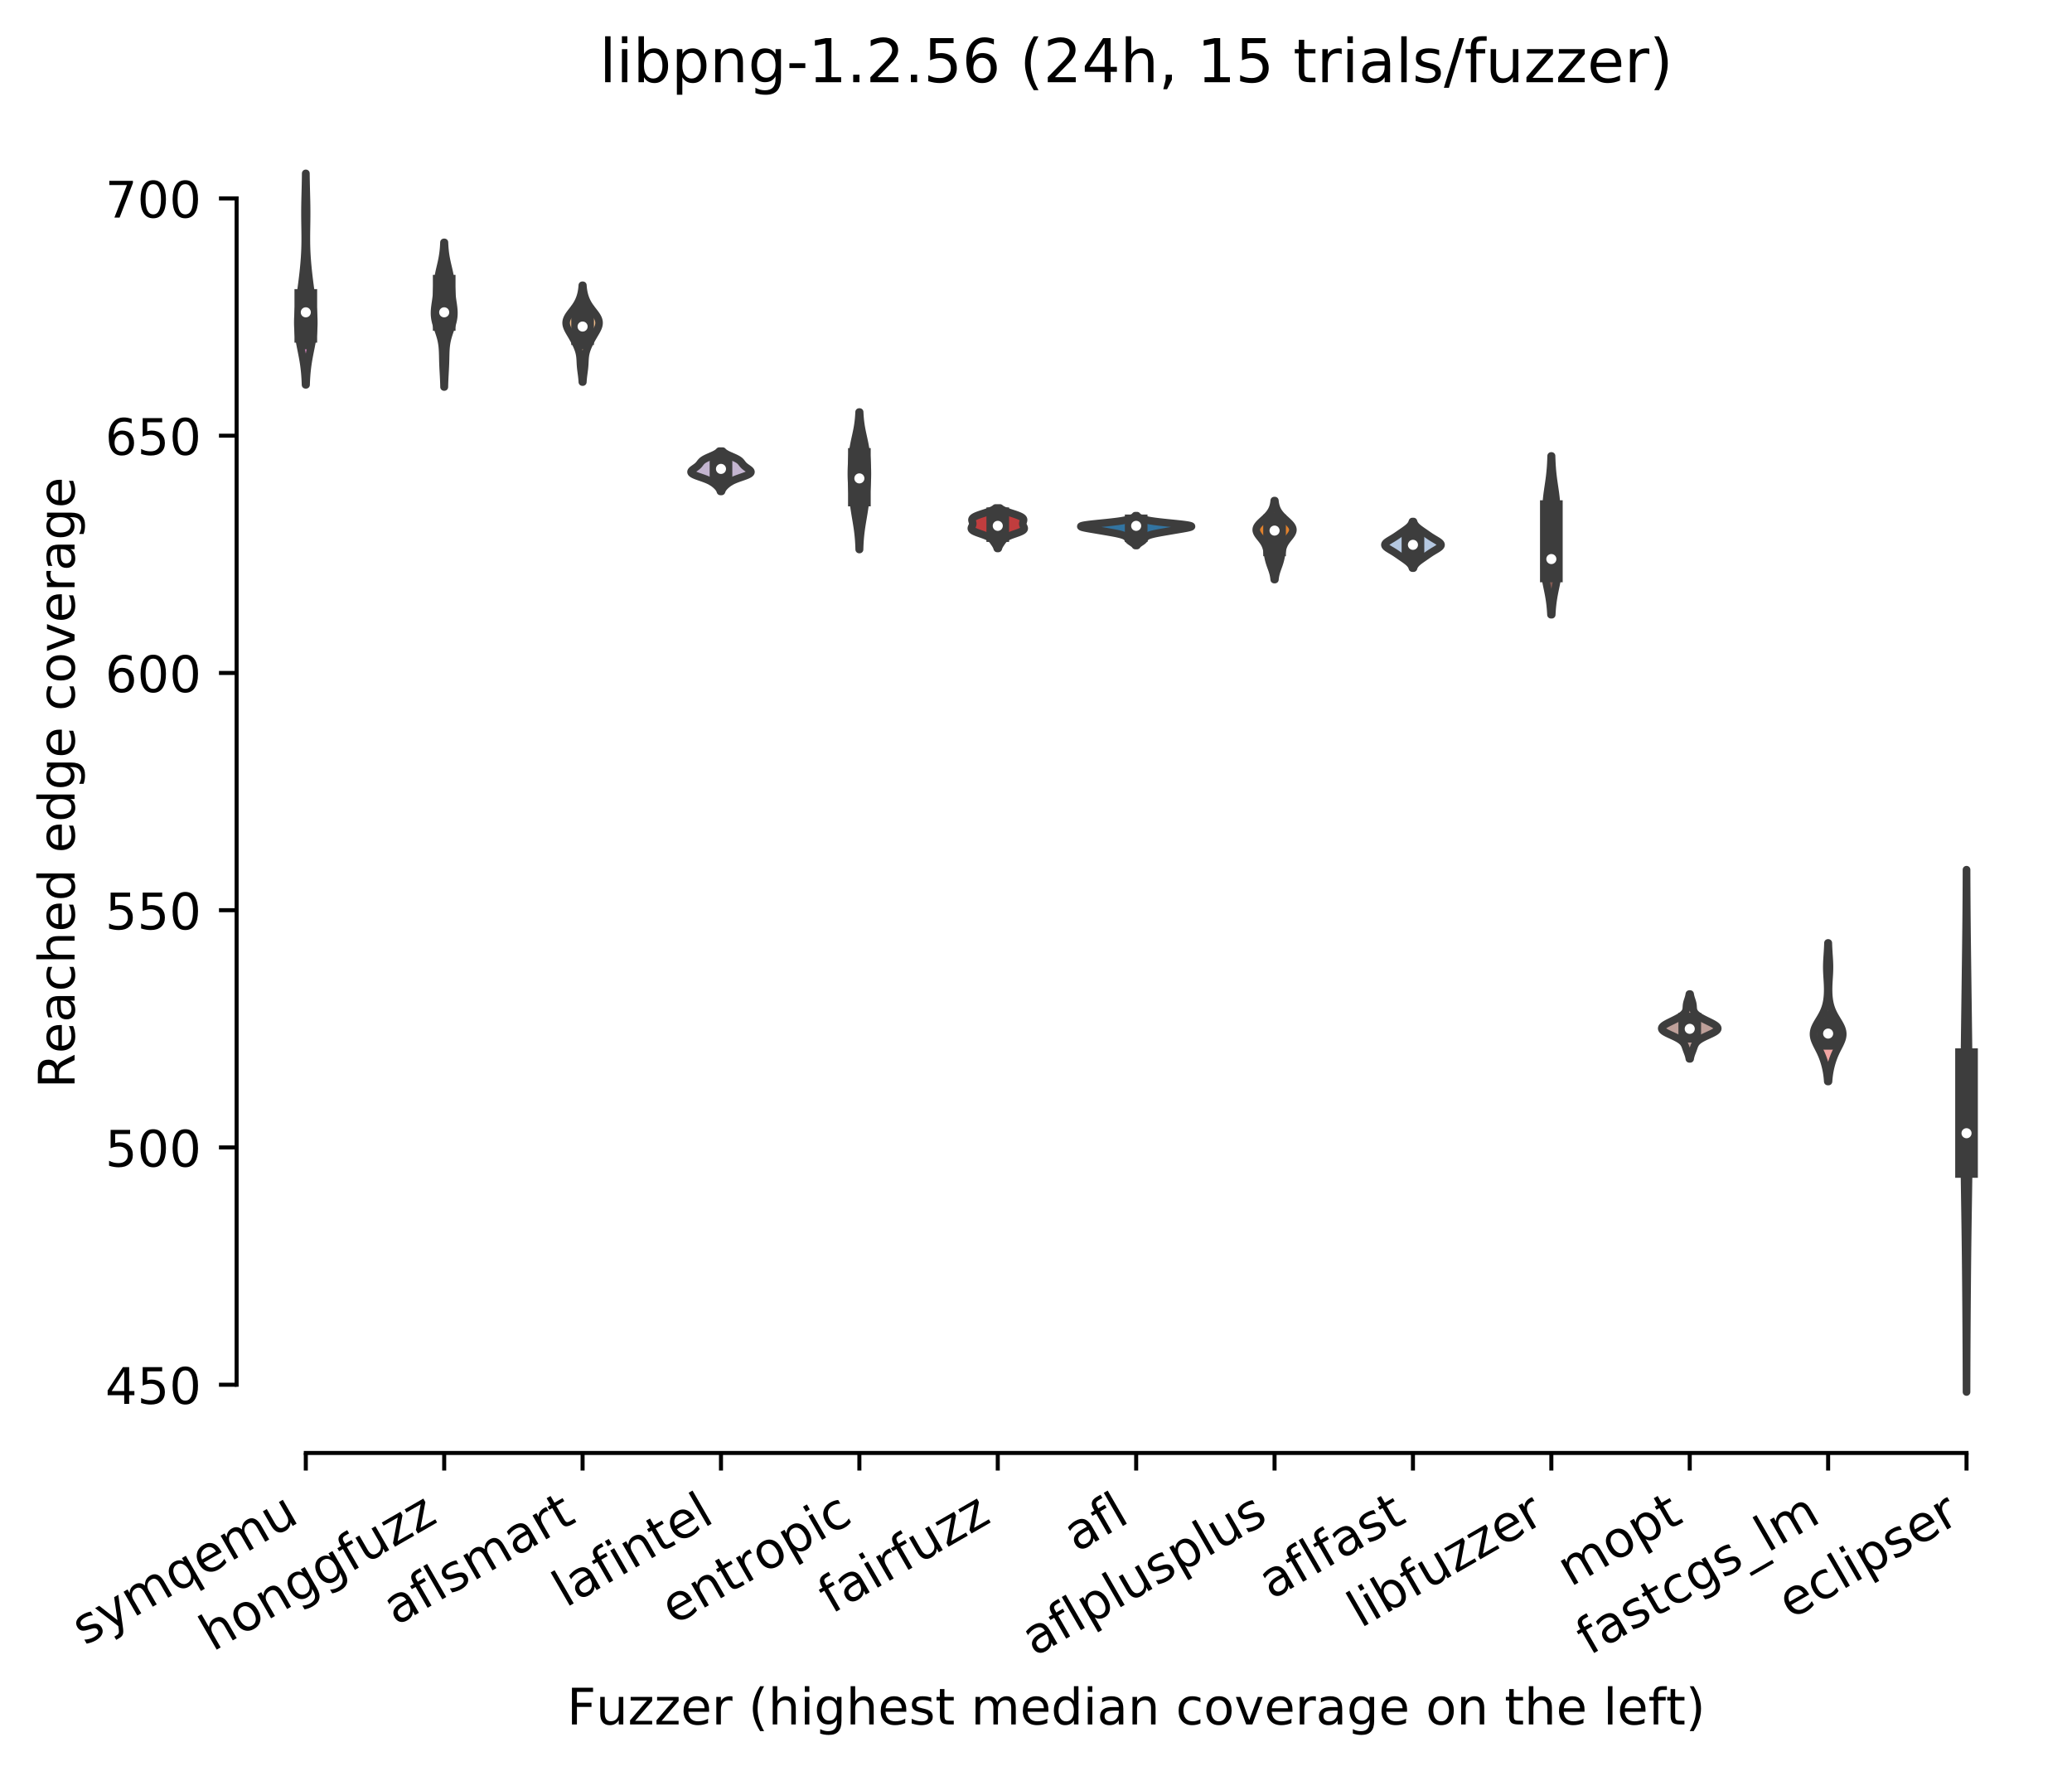 <?xml version="1.0" encoding="utf-8" standalone="no"?>
<!DOCTYPE svg PUBLIC "-//W3C//DTD SVG 1.1//EN"
  "http://www.w3.org/Graphics/SVG/1.1/DTD/svg11.dtd">
<!-- Created with matplotlib (https://matplotlib.org/) -->
<svg height="351.607pt" version="1.1" viewBox="0 0 411.286 351.607" width="411.286pt" xmlns="http://www.w3.org/2000/svg" xmlns:xlink="http://www.w3.org/1999/xlink">
 <defs>
  <style type="text/css">
*{stroke-linecap:butt;stroke-linejoin:round;}
  </style>
 </defs>
 <g id="figure_1">
  <g id="patch_1">
   <path d="M 0 351.607 
L 411.286 351.607 
L 411.286 0 
L 0 0 
z
" style="fill:#ffffff;"/>
  </g>
  <g id="axes_1">
   <g id="patch_2">
    <path d="M 46.966 288.43 
L 404.086 288.43 
L 404.086 22.318 
L 46.966 22.318 
z
" style="fill:#ffffff;"/>
   </g>
   <g id="PolyCollection_1">
    <defs>
     <path d="M 60.757 -275.21 
L 60.645 -275.21 
L 60.629 -275.634 
L 60.61 -276.058 
L 60.587 -276.482 
L 60.559 -276.906 
L 60.527 -277.33 
L 60.489 -277.754 
L 60.446 -278.178 
L 60.397 -278.602 
L 60.343 -279.026 
L 60.282 -279.45 
L 60.216 -279.875 
L 60.144 -280.299 
L 60.068 -280.723 
L 59.988 -281.147 
L 59.906 -281.571 
L 59.821 -281.995 
L 59.737 -282.419 
L 59.652 -282.843 
L 59.57 -283.267 
L 59.492 -283.691 
L 59.418 -284.115 
L 59.351 -284.539 
L 59.29 -284.963 
L 59.238 -285.387 
L 59.194 -285.812 
L 59.159 -286.236 
L 59.134 -286.66 
L 59.118 -287.084 
L 59.112 -287.508 
L 59.115 -287.932 
L 59.126 -288.356 
L 59.146 -288.78 
L 59.173 -289.204 
L 59.207 -289.628 
L 59.246 -290.052 
L 59.291 -290.476 
L 59.34 -290.9 
L 59.392 -291.325 
L 59.447 -291.749 
L 59.503 -292.173 
L 59.561 -292.597 
L 59.62 -293.021 
L 59.679 -293.445 
L 59.737 -293.869 
L 59.796 -294.293 
L 59.853 -294.717 
L 59.909 -295.141 
L 59.964 -295.565 
L 60.017 -295.989 
L 60.069 -296.413 
L 60.12 -296.837 
L 60.168 -297.262 
L 60.215 -297.686 
L 60.26 -298.11 
L 60.302 -298.534 
L 60.342 -298.958 
L 60.38 -299.382 
L 60.414 -299.806 
L 60.446 -300.23 
L 60.475 -300.654 
L 60.5 -301.078 
L 60.522 -301.502 
L 60.541 -301.926 
L 60.556 -302.35 
L 60.568 -302.775 
L 60.577 -303.199 
L 60.582 -303.623 
L 60.585 -304.047 
L 60.585 -304.471 
L 60.583 -304.895 
L 60.579 -305.319 
L 60.574 -305.743 
L 60.568 -306.167 
L 60.561 -306.591 
L 60.555 -307.015 
L 60.548 -307.439 
L 60.543 -307.863 
L 60.538 -308.287 
L 60.535 -308.712 
L 60.534 -309.136 
L 60.534 -309.56 
L 60.536 -309.984 
L 60.54 -310.408 
L 60.546 -310.832 
L 60.553 -311.256 
L 60.561 -311.68 
L 60.571 -312.104 
L 60.581 -312.528 
L 60.592 -312.952 
L 60.603 -313.376 
L 60.614 -313.8 
L 60.624 -314.225 
L 60.634 -314.649 
L 60.644 -315.073 
L 60.652 -315.497 
L 60.66 -315.921 
L 60.667 -316.345 
L 60.673 -316.769 
L 60.679 -317.193 
L 60.723 -317.193 
L 60.723 -317.193 
L 60.729 -316.769 
L 60.735 -316.345 
L 60.742 -315.921 
L 60.75 -315.497 
L 60.758 -315.073 
L 60.768 -314.649 
L 60.778 -314.225 
L 60.788 -313.8 
L 60.799 -313.376 
L 60.81 -312.952 
L 60.821 -312.528 
L 60.831 -312.104 
L 60.841 -311.68 
L 60.849 -311.256 
L 60.856 -310.832 
L 60.862 -310.408 
L 60.866 -309.984 
L 60.868 -309.56 
L 60.868 -309.136 
L 60.867 -308.712 
L 60.864 -308.287 
L 60.859 -307.863 
L 60.854 -307.439 
L 60.847 -307.015 
L 60.841 -306.591 
L 60.834 -306.167 
L 60.828 -305.743 
L 60.823 -305.319 
L 60.819 -304.895 
L 60.817 -304.471 
L 60.817 -304.047 
L 60.82 -303.623 
L 60.825 -303.199 
L 60.834 -302.775 
L 60.846 -302.35 
L 60.861 -301.926 
L 60.88 -301.502 
L 60.902 -301.078 
L 60.927 -300.654 
L 60.956 -300.23 
L 60.988 -299.806 
L 61.022 -299.382 
L 61.06 -298.958 
L 61.1 -298.534 
L 61.142 -298.11 
L 61.187 -297.686 
L 61.234 -297.262 
L 61.282 -296.837 
L 61.333 -296.413 
L 61.385 -295.989 
L 61.438 -295.565 
L 61.493 -295.141 
L 61.549 -294.717 
L 61.606 -294.293 
L 61.665 -293.869 
L 61.723 -293.445 
L 61.782 -293.021 
L 61.841 -292.597 
L 61.899 -292.173 
L 61.955 -291.749 
L 62.01 -291.325 
L 62.062 -290.9 
L 62.111 -290.476 
L 62.156 -290.052 
L 62.195 -289.628 
L 62.229 -289.204 
L 62.256 -288.78 
L 62.276 -288.356 
L 62.287 -287.932 
L 62.29 -287.508 
L 62.284 -287.084 
L 62.268 -286.66 
L 62.243 -286.236 
L 62.208 -285.812 
L 62.164 -285.387 
L 62.112 -284.963 
L 62.051 -284.539 
L 61.984 -284.115 
L 61.91 -283.691 
L 61.832 -283.267 
L 61.75 -282.843 
L 61.666 -282.419 
L 61.581 -281.995 
L 61.496 -281.571 
L 61.414 -281.147 
L 61.334 -280.723 
L 61.258 -280.299 
L 61.186 -279.875 
L 61.12 -279.45 
L 61.059 -279.026 
L 61.005 -278.602 
L 60.956 -278.178 
L 60.913 -277.754 
L 60.875 -277.33 
L 60.843 -276.906 
L 60.815 -276.482 
L 60.792 -276.058 
L 60.773 -275.634 
L 60.757 -275.21 
z
" id="m0974dfce3a" style="stroke:#3d3d3d;stroke-width:1.5;"/>
    </defs>
    <g clip-path="url(#p82d43a1994)">
     <use style="fill:#d684bd;stroke:#3d3d3d;stroke-width:1.5;" x="0" xlink:href="#m0974dfce3a" y="351.607"/>
    </g>
   </g>
   <g id="PolyCollection_2">
    <defs>
     <path d="M 88.204 -274.776 
L 88.139 -274.776 
L 88.132 -275.066 
L 88.123 -275.356 
L 88.113 -275.646 
L 88.102 -275.936 
L 88.09 -276.226 
L 88.076 -276.517 
L 88.062 -276.807 
L 88.047 -277.097 
L 88.031 -277.387 
L 88.015 -277.677 
L 87.999 -277.967 
L 87.984 -278.257 
L 87.969 -278.547 
L 87.955 -278.838 
L 87.942 -279.128 
L 87.931 -279.418 
L 87.921 -279.708 
L 87.912 -279.998 
L 87.905 -280.288 
L 87.898 -280.578 
L 87.891 -280.868 
L 87.884 -281.158 
L 87.875 -281.449 
L 87.865 -281.739 
L 87.851 -282.029 
L 87.833 -282.319 
L 87.811 -282.609 
L 87.782 -282.899 
L 87.746 -283.189 
L 87.703 -283.479 
L 87.651 -283.77 
L 87.592 -284.06 
L 87.524 -284.35 
L 87.448 -284.64 
L 87.364 -284.93 
L 87.275 -285.22 
L 87.18 -285.51 
L 87.081 -285.8 
L 86.98 -286.09 
L 86.879 -286.381 
L 86.78 -286.671 
L 86.684 -286.961 
L 86.595 -287.251 
L 86.512 -287.541 
L 86.439 -287.831 
L 86.377 -288.121 
L 86.326 -288.411 
L 86.288 -288.702 
L 86.262 -288.992 
L 86.248 -289.282 
L 86.247 -289.572 
L 86.256 -289.862 
L 86.275 -290.152 
L 86.302 -290.442 
L 86.336 -290.732 
L 86.374 -291.022 
L 86.415 -291.313 
L 86.457 -291.603 
L 86.5 -291.893 
L 86.54 -292.183 
L 86.578 -292.473 
L 86.613 -292.763 
L 86.645 -293.053 
L 86.673 -293.343 
L 86.699 -293.633 
L 86.721 -293.924 
L 86.743 -294.214 
L 86.764 -294.504 
L 86.786 -294.794 
L 86.809 -295.084 
L 86.835 -295.374 
L 86.864 -295.664 
L 86.898 -295.954 
L 86.937 -296.245 
L 86.981 -296.535 
L 87.03 -296.825 
L 87.083 -297.115 
L 87.141 -297.405 
L 87.203 -297.695 
L 87.268 -297.985 
L 87.335 -298.275 
L 87.403 -298.565 
L 87.471 -298.856 
L 87.538 -299.146 
L 87.604 -299.436 
L 87.667 -299.726 
L 87.727 -300.016 
L 87.783 -300.306 
L 87.835 -300.596 
L 87.883 -300.886 
L 87.926 -301.177 
L 87.965 -301.467 
L 87.999 -301.757 
L 88.029 -302.047 
L 88.055 -302.337 
L 88.077 -302.627 
L 88.095 -302.917 
L 88.111 -303.207 
L 88.124 -303.497 
L 88.22 -303.497 
L 88.22 -303.497 
L 88.233 -303.207 
L 88.248 -302.917 
L 88.267 -302.627 
L 88.289 -302.337 
L 88.315 -302.047 
L 88.345 -301.757 
L 88.379 -301.467 
L 88.417 -301.177 
L 88.46 -300.886 
L 88.508 -300.596 
L 88.56 -300.306 
L 88.617 -300.016 
L 88.677 -299.726 
L 88.74 -299.436 
L 88.805 -299.146 
L 88.873 -298.856 
L 88.941 -298.565 
L 89.009 -298.275 
L 89.076 -297.985 
L 89.14 -297.695 
L 89.202 -297.405 
L 89.26 -297.115 
L 89.314 -296.825 
L 89.363 -296.535 
L 89.407 -296.245 
L 89.445 -295.954 
L 89.479 -295.664 
L 89.509 -295.374 
L 89.535 -295.084 
L 89.558 -294.794 
L 89.58 -294.504 
L 89.601 -294.214 
L 89.622 -293.924 
L 89.645 -293.633 
L 89.67 -293.343 
L 89.699 -293.053 
L 89.73 -292.763 
L 89.765 -292.473 
L 89.803 -292.183 
L 89.844 -291.893 
L 89.886 -291.603 
L 89.929 -291.313 
L 89.97 -291.022 
L 90.008 -290.732 
L 90.042 -290.442 
L 90.069 -290.152 
L 90.088 -289.862 
L 90.097 -289.572 
L 90.095 -289.282 
L 90.082 -288.992 
L 90.056 -288.702 
L 90.017 -288.411 
L 89.967 -288.121 
L 89.904 -287.831 
L 89.831 -287.541 
L 89.749 -287.251 
L 89.659 -286.961 
L 89.564 -286.671 
L 89.464 -286.381 
L 89.363 -286.09 
L 89.263 -285.8 
L 89.164 -285.51 
L 89.069 -285.22 
L 88.979 -284.93 
L 88.896 -284.64 
L 88.82 -284.35 
L 88.752 -284.06 
L 88.692 -283.77 
L 88.641 -283.479 
L 88.598 -283.189 
L 88.562 -282.899 
L 88.533 -282.609 
L 88.51 -282.319 
L 88.492 -282.029 
L 88.479 -281.739 
L 88.468 -281.449 
L 88.46 -281.158 
L 88.453 -280.868 
L 88.446 -280.578 
L 88.439 -280.288 
L 88.431 -279.998 
L 88.423 -279.708 
L 88.413 -279.418 
L 88.401 -279.128 
L 88.389 -278.838 
L 88.375 -278.547 
L 88.36 -278.257 
L 88.344 -277.967 
L 88.329 -277.677 
L 88.313 -277.387 
L 88.297 -277.097 
L 88.282 -276.807 
L 88.267 -276.517 
L 88.254 -276.226 
L 88.241 -275.936 
L 88.23 -275.646 
L 88.22 -275.356 
L 88.212 -275.066 
L 88.204 -274.776 
z
" id="m12335a7b25" style="stroke:#3d3d3d;stroke-width:1.5;"/>
    </defs>
    <g clip-path="url(#p82d43a1994)">
     <use style="fill:#9372b2;stroke:#3d3d3d;stroke-width:1.5;" x="0" xlink:href="#m12335a7b25" y="351.607"/>
    </g>
   </g>
   <g id="PolyCollection_3">
    <defs>
     <path d="M 115.693 -275.759 
L 115.592 -275.759 
L 115.58 -275.953 
L 115.566 -276.147 
L 115.55 -276.341 
L 115.531 -276.535 
L 115.511 -276.729 
L 115.489 -276.923 
L 115.465 -277.118 
L 115.44 -277.312 
L 115.414 -277.506 
L 115.388 -277.7 
L 115.362 -277.894 
L 115.337 -278.088 
L 115.313 -278.282 
L 115.291 -278.477 
L 115.27 -278.671 
L 115.252 -278.865 
L 115.237 -279.059 
L 115.224 -279.253 
L 115.212 -279.447 
L 115.202 -279.641 
L 115.192 -279.836 
L 115.183 -280.03 
L 115.172 -280.224 
L 115.159 -280.418 
L 115.143 -280.612 
L 115.122 -280.806 
L 115.097 -281.001 
L 115.066 -281.195 
L 115.029 -281.389 
L 114.985 -281.583 
L 114.935 -281.777 
L 114.878 -281.971 
L 114.815 -282.165 
L 114.746 -282.36 
L 114.672 -282.554 
L 114.592 -282.748 
L 114.508 -282.942 
L 114.42 -283.136 
L 114.329 -283.33 
L 114.234 -283.524 
L 114.136 -283.719 
L 114.036 -283.913 
L 113.932 -284.107 
L 113.826 -284.301 
L 113.717 -284.495 
L 113.606 -284.689 
L 113.493 -284.883 
L 113.379 -285.078 
L 113.264 -285.272 
L 113.149 -285.466 
L 113.035 -285.66 
L 112.925 -285.854 
L 112.819 -286.048 
L 112.721 -286.242 
L 112.63 -286.437 
L 112.551 -286.631 
L 112.484 -286.825 
L 112.431 -287.019 
L 112.394 -287.213 
L 112.375 -287.407 
L 112.375 -287.602 
L 112.393 -287.796 
L 112.431 -287.99 
L 112.487 -288.184 
L 112.562 -288.378 
L 112.653 -288.572 
L 112.759 -288.766 
L 112.879 -288.961 
L 113.009 -289.155 
L 113.148 -289.349 
L 113.294 -289.543 
L 113.443 -289.737 
L 113.594 -289.931 
L 113.745 -290.125 
L 113.893 -290.32 
L 114.036 -290.514 
L 114.175 -290.708 
L 114.307 -290.902 
L 114.432 -291.096 
L 114.549 -291.29 
L 114.659 -291.484 
L 114.761 -291.679 
L 114.856 -291.873 
L 114.943 -292.067 
L 115.023 -292.261 
L 115.097 -292.455 
L 115.165 -292.649 
L 115.226 -292.843 
L 115.282 -293.038 
L 115.332 -293.232 
L 115.377 -293.426 
L 115.418 -293.62 
L 115.453 -293.814 
L 115.485 -294.008 
L 115.512 -294.203 
L 115.536 -294.397 
L 115.556 -294.591 
L 115.573 -294.785 
L 115.587 -294.979 
L 115.698 -294.979 
L 115.698 -294.979 
L 115.712 -294.785 
L 115.729 -294.591 
L 115.749 -294.397 
L 115.773 -294.203 
L 115.8 -294.008 
L 115.832 -293.814 
L 115.867 -293.62 
L 115.908 -293.426 
L 115.953 -293.232 
L 116.003 -293.038 
L 116.059 -292.843 
L 116.12 -292.649 
L 116.188 -292.455 
L 116.262 -292.261 
L 116.342 -292.067 
L 116.429 -291.873 
L 116.524 -291.679 
L 116.626 -291.484 
L 116.736 -291.29 
L 116.853 -291.096 
L 116.978 -290.902 
L 117.11 -290.708 
L 117.249 -290.514 
L 117.393 -290.32 
L 117.54 -290.125 
L 117.691 -289.931 
L 117.842 -289.737 
L 117.991 -289.543 
L 118.137 -289.349 
L 118.276 -289.155 
L 118.406 -288.961 
L 118.526 -288.766 
L 118.632 -288.572 
L 118.724 -288.378 
L 118.798 -288.184 
L 118.854 -287.99 
L 118.892 -287.796 
L 118.91 -287.602 
L 118.91 -287.407 
L 118.891 -287.213 
L 118.854 -287.019 
L 118.802 -286.825 
L 118.735 -286.631 
L 118.655 -286.437 
L 118.565 -286.242 
L 118.466 -286.048 
L 118.36 -285.854 
L 118.25 -285.66 
L 118.136 -285.466 
L 118.021 -285.272 
L 117.906 -285.078 
L 117.792 -284.883 
L 117.679 -284.689 
L 117.568 -284.495 
L 117.459 -284.301 
L 117.353 -284.107 
L 117.25 -283.913 
L 117.149 -283.719 
L 117.051 -283.524 
L 116.956 -283.33 
L 116.865 -283.136 
L 116.777 -282.942 
L 116.693 -282.748 
L 116.614 -282.554 
L 116.539 -282.36 
L 116.47 -282.165 
L 116.407 -281.971 
L 116.35 -281.777 
L 116.3 -281.583 
L 116.256 -281.389 
L 116.219 -281.195 
L 116.188 -281.001 
L 116.163 -280.806 
L 116.142 -280.612 
L 116.126 -280.418 
L 116.113 -280.224 
L 116.102 -280.03 
L 116.093 -279.836 
L 116.083 -279.641 
L 116.073 -279.447 
L 116.062 -279.253 
L 116.048 -279.059 
L 116.033 -278.865 
L 116.015 -278.671 
L 115.995 -278.477 
L 115.972 -278.282 
L 115.948 -278.088 
L 115.923 -277.894 
L 115.897 -277.7 
L 115.871 -277.506 
L 115.845 -277.312 
L 115.82 -277.118 
L 115.796 -276.923 
L 115.774 -276.729 
L 115.754 -276.535 
L 115.735 -276.341 
L 115.719 -276.147 
L 115.705 -275.953 
L 115.693 -275.759 
z
" id="m54a099e61b" style="stroke:#3d3d3d;stroke-width:1.5;"/>
    </defs>
    <g clip-path="url(#p82d43a1994)">
     <use style="fill:#eebb89;stroke:#3d3d3d;stroke-width:1.5;" x="0" xlink:href="#m54a099e61b" y="351.607"/>
    </g>
   </g>
   <g id="PolyCollection_4">
    <defs>
     <path d="M 143.225 -254.047 
L 143.001 -254.047 
L 142.977 -254.128 
L 142.948 -254.209 
L 142.915 -254.29 
L 142.878 -254.37 
L 142.836 -254.451 
L 142.79 -254.532 
L 142.738 -254.613 
L 142.682 -254.694 
L 142.621 -254.775 
L 142.555 -254.856 
L 142.484 -254.937 
L 142.41 -255.018 
L 142.331 -255.099 
L 142.249 -255.18 
L 142.162 -255.261 
L 142.072 -255.341 
L 141.978 -255.422 
L 141.88 -255.503 
L 141.778 -255.584 
L 141.67 -255.665 
L 141.557 -255.746 
L 141.437 -255.827 
L 141.309 -255.908 
L 141.173 -255.989 
L 141.028 -256.07 
L 140.873 -256.151 
L 140.706 -256.231 
L 140.529 -256.312 
L 140.34 -256.393 
L 140.14 -256.474 
L 139.93 -256.555 
L 139.711 -256.636 
L 139.484 -256.717 
L 139.253 -256.798 
L 139.02 -256.879 
L 138.788 -256.96 
L 138.559 -257.041 
L 138.338 -257.121 
L 138.128 -257.202 
L 137.933 -257.283 
L 137.754 -257.364 
L 137.597 -257.445 
L 137.461 -257.526 
L 137.35 -257.607 
L 137.265 -257.688 
L 137.205 -257.769 
L 137.171 -257.85 
L 137.162 -257.931 
L 137.177 -258.011 
L 137.213 -258.092 
L 137.27 -258.173 
L 137.343 -258.254 
L 137.43 -258.335 
L 137.529 -258.416 
L 137.636 -258.497 
L 137.749 -258.578 
L 137.864 -258.659 
L 137.98 -258.74 
L 138.094 -258.821 
L 138.205 -258.902 
L 138.311 -258.982 
L 138.41 -259.063 
L 138.503 -259.144 
L 138.589 -259.225 
L 138.668 -259.306 
L 138.74 -259.387 
L 138.808 -259.468 
L 138.872 -259.549 
L 138.933 -259.63 
L 138.993 -259.711 
L 139.055 -259.792 
L 139.121 -259.872 
L 139.192 -259.953 
L 139.27 -260.034 
L 139.357 -260.115 
L 139.454 -260.196 
L 139.563 -260.277 
L 139.683 -260.358 
L 139.816 -260.439 
L 139.96 -260.52 
L 140.116 -260.601 
L 140.282 -260.682 
L 140.455 -260.762 
L 140.635 -260.843 
L 140.82 -260.924 
L 141.006 -261.005 
L 141.192 -261.086 
L 141.375 -261.167 
L 141.554 -261.248 
L 141.725 -261.329 
L 141.888 -261.41 
L 142.041 -261.491 
L 142.183 -261.572 
L 142.313 -261.652 
L 142.431 -261.733 
L 142.537 -261.814 
L 142.63 -261.895 
L 142.713 -261.976 
L 142.784 -262.057 
L 143.443 -262.057 
L 143.443 -262.057 
L 143.514 -261.976 
L 143.596 -261.895 
L 143.69 -261.814 
L 143.796 -261.733 
L 143.914 -261.652 
L 144.044 -261.572 
L 144.186 -261.491 
L 144.339 -261.41 
L 144.502 -261.329 
L 144.673 -261.248 
L 144.851 -261.167 
L 145.035 -261.086 
L 145.221 -261.005 
L 145.407 -260.924 
L 145.591 -260.843 
L 145.771 -260.762 
L 145.945 -260.682 
L 146.111 -260.601 
L 146.266 -260.52 
L 146.411 -260.439 
L 146.543 -260.358 
L 146.664 -260.277 
L 146.773 -260.196 
L 146.87 -260.115 
L 146.957 -260.034 
L 147.035 -259.953 
L 147.106 -259.872 
L 147.171 -259.792 
L 147.233 -259.711 
L 147.294 -259.63 
L 147.355 -259.549 
L 147.419 -259.468 
L 147.486 -259.387 
L 147.559 -259.306 
L 147.638 -259.225 
L 147.724 -259.144 
L 147.816 -259.063 
L 147.916 -258.982 
L 148.022 -258.902 
L 148.132 -258.821 
L 148.246 -258.74 
L 148.362 -258.659 
L 148.478 -258.578 
L 148.591 -258.497 
L 148.698 -258.416 
L 148.796 -258.335 
L 148.884 -258.254 
L 148.957 -258.173 
L 149.013 -258.092 
L 149.05 -258.011 
L 149.065 -257.931 
L 149.056 -257.85 
L 149.022 -257.769 
L 148.962 -257.688 
L 148.876 -257.607 
L 148.765 -257.526 
L 148.63 -257.445 
L 148.472 -257.364 
L 148.294 -257.283 
L 148.098 -257.202 
L 147.888 -257.121 
L 147.668 -257.041 
L 147.439 -256.96 
L 147.207 -256.879 
L 146.973 -256.798 
L 146.742 -256.717 
L 146.516 -256.636 
L 146.297 -256.555 
L 146.087 -256.474 
L 145.887 -256.393 
L 145.698 -256.312 
L 145.52 -256.231 
L 145.354 -256.151 
L 145.199 -256.07 
L 145.053 -255.989 
L 144.917 -255.908 
L 144.79 -255.827 
L 144.67 -255.746 
L 144.557 -255.665 
L 144.449 -255.584 
L 144.347 -255.503 
L 144.248 -255.422 
L 144.155 -255.341 
L 144.064 -255.261 
L 143.978 -255.18 
L 143.896 -255.099 
L 143.817 -255.018 
L 143.742 -254.937 
L 143.672 -254.856 
L 143.606 -254.775 
L 143.545 -254.694 
L 143.488 -254.613 
L 143.437 -254.532 
L 143.39 -254.451 
L 143.348 -254.37 
L 143.311 -254.29 
L 143.278 -254.209 
L 143.25 -254.128 
L 143.225 -254.047 
z
" id="m2b7440fb50" style="stroke:#3d3d3d;stroke-width:1.5;"/>
    </defs>
    <g clip-path="url(#p82d43a1994)">
     <use style="fill:#c4b5d0;stroke:#3d3d3d;stroke-width:1.5;" x="0" xlink:href="#m2b7440fb50" y="351.607"/>
    </g>
   </g>
   <g id="PolyCollection_5">
    <defs>
     <path d="M 170.621 -242.519 
L 170.548 -242.519 
L 170.539 -242.795 
L 170.529 -243.071 
L 170.518 -243.347 
L 170.505 -243.622 
L 170.489 -243.898 
L 170.472 -244.174 
L 170.453 -244.45 
L 170.431 -244.725 
L 170.407 -245.001 
L 170.38 -245.277 
L 170.351 -245.552 
L 170.32 -245.828 
L 170.286 -246.104 
L 170.251 -246.38 
L 170.213 -246.655 
L 170.173 -246.931 
L 170.131 -247.207 
L 170.088 -247.483 
L 170.044 -247.758 
L 169.999 -248.034 
L 169.953 -248.31 
L 169.906 -248.585 
L 169.86 -248.861 
L 169.813 -249.137 
L 169.768 -249.413 
L 169.723 -249.688 
L 169.679 -249.964 
L 169.636 -250.24 
L 169.594 -250.516 
L 169.554 -250.791 
L 169.515 -251.067 
L 169.478 -251.343 
L 169.443 -251.618 
L 169.408 -251.894 
L 169.376 -252.17 
L 169.344 -252.446 
L 169.314 -252.721 
L 169.285 -252.997 
L 169.256 -253.273 
L 169.229 -253.549 
L 169.203 -253.824 
L 169.177 -254.1 
L 169.153 -254.376 
L 169.129 -254.652 
L 169.107 -254.927 
L 169.086 -255.203 
L 169.067 -255.479 
L 169.05 -255.754 
L 169.035 -256.03 
L 169.022 -256.306 
L 169.011 -256.582 
L 169.003 -256.857 
L 168.997 -257.133 
L 168.994 -257.409 
L 168.994 -257.685 
L 168.996 -257.96 
L 169 -258.236 
L 169.007 -258.512 
L 169.016 -258.787 
L 169.027 -259.063 
L 169.041 -259.339 
L 169.056 -259.615 
L 169.073 -259.89 
L 169.093 -260.166 
L 169.114 -260.442 
L 169.138 -260.718 
L 169.164 -260.993 
L 169.193 -261.269 
L 169.224 -261.545 
L 169.258 -261.82 
L 169.296 -262.096 
L 169.336 -262.372 
L 169.38 -262.648 
L 169.426 -262.923 
L 169.476 -263.199 
L 169.528 -263.475 
L 169.583 -263.751 
L 169.64 -264.026 
L 169.699 -264.302 
L 169.759 -264.578 
L 169.82 -264.854 
L 169.88 -265.129 
L 169.94 -265.405 
L 169.999 -265.681 
L 170.056 -265.956 
L 170.111 -266.232 
L 170.164 -266.508 
L 170.213 -266.784 
L 170.259 -267.059 
L 170.301 -267.335 
L 170.34 -267.611 
L 170.375 -267.887 
L 170.407 -268.162 
L 170.435 -268.438 
L 170.46 -268.714 
L 170.481 -268.989 
L 170.499 -269.265 
L 170.515 -269.541 
L 170.528 -269.817 
L 170.64 -269.817 
L 170.64 -269.817 
L 170.653 -269.541 
L 170.669 -269.265 
L 170.687 -268.989 
L 170.709 -268.714 
L 170.733 -268.438 
L 170.761 -268.162 
L 170.793 -267.887 
L 170.828 -267.611 
L 170.867 -267.335 
L 170.909 -267.059 
L 170.955 -266.784 
L 171.005 -266.508 
L 171.057 -266.232 
L 171.112 -265.956 
L 171.169 -265.681 
L 171.228 -265.405 
L 171.288 -265.129 
L 171.349 -264.854 
L 171.409 -264.578 
L 171.469 -264.302 
L 171.528 -264.026 
L 171.585 -263.751 
L 171.64 -263.475 
L 171.692 -263.199 
L 171.742 -262.923 
L 171.789 -262.648 
L 171.832 -262.372 
L 171.873 -262.096 
L 171.91 -261.82 
L 171.944 -261.545 
L 171.975 -261.269 
L 172.004 -260.993 
L 172.03 -260.718 
L 172.054 -260.442 
L 172.075 -260.166 
L 172.095 -259.89 
L 172.112 -259.615 
L 172.127 -259.339 
L 172.141 -259.063 
L 172.152 -258.787 
L 172.161 -258.512 
L 172.168 -258.236 
L 172.172 -257.96 
L 172.174 -257.685 
L 172.174 -257.409 
L 172.171 -257.133 
L 172.165 -256.857 
L 172.157 -256.582 
L 172.146 -256.306 
L 172.133 -256.03 
L 172.118 -255.754 
L 172.101 -255.479 
L 172.082 -255.203 
L 172.061 -254.927 
L 172.039 -254.652 
L 172.016 -254.376 
L 171.991 -254.1 
L 171.966 -253.824 
L 171.939 -253.549 
L 171.912 -253.273 
L 171.884 -252.997 
L 171.854 -252.721 
L 171.824 -252.446 
L 171.793 -252.17 
L 171.76 -251.894 
L 171.726 -251.618 
L 171.69 -251.343 
L 171.653 -251.067 
L 171.614 -250.791 
L 171.574 -250.516 
L 171.533 -250.24 
L 171.49 -249.964 
L 171.446 -249.688 
L 171.401 -249.413 
L 171.355 -249.137 
L 171.309 -248.861 
L 171.262 -248.585 
L 171.216 -248.31 
L 171.17 -248.034 
L 171.124 -247.758 
L 171.08 -247.483 
L 171.037 -247.207 
L 170.995 -246.931 
L 170.955 -246.655 
L 170.918 -246.38 
L 170.882 -246.104 
L 170.848 -245.828 
L 170.817 -245.552 
L 170.788 -245.277 
L 170.761 -245.001 
L 170.737 -244.725 
L 170.715 -244.45 
L 170.696 -244.174 
L 170.679 -243.898 
L 170.663 -243.622 
L 170.65 -243.347 
L 170.639 -243.071 
L 170.629 -242.795 
L 170.621 -242.519 
z
" id="m7f025f2ecf" style="stroke:#3d3d3d;stroke-width:1.5;"/>
    </defs>
    <g clip-path="url(#p82d43a1994)">
     <use style="fill:#9fd495;stroke:#3d3d3d;stroke-width:1.5;" x="0" xlink:href="#m7f025f2ecf" y="351.607"/>
    </g>
   </g>
   <g id="PolyCollection_6">
    <defs>
     <path d="M 198.16 -242.726 
L 197.949 -242.726 
L 197.927 -242.807 
L 197.902 -242.889 
L 197.873 -242.97 
L 197.841 -243.051 
L 197.805 -243.132 
L 197.765 -243.214 
L 197.723 -243.295 
L 197.677 -243.376 
L 197.629 -243.457 
L 197.579 -243.539 
L 197.527 -243.62 
L 197.473 -243.701 
L 197.418 -243.782 
L 197.362 -243.864 
L 197.306 -243.945 
L 197.249 -244.026 
L 197.191 -244.107 
L 197.132 -244.189 
L 197.071 -244.27 
L 197.008 -244.351 
L 196.939 -244.433 
L 196.866 -244.514 
L 196.785 -244.595 
L 196.695 -244.676 
L 196.594 -244.758 
L 196.481 -244.839 
L 196.354 -244.92 
L 196.212 -245.001 
L 196.055 -245.083 
L 195.882 -245.164 
L 195.695 -245.245 
L 195.493 -245.326 
L 195.279 -245.408 
L 195.056 -245.489 
L 194.825 -245.57 
L 194.592 -245.651 
L 194.36 -245.733 
L 194.132 -245.814 
L 193.913 -245.895 
L 193.707 -245.976 
L 193.517 -246.058 
L 193.347 -246.139 
L 193.198 -246.22 
L 193.074 -246.301 
L 192.973 -246.383 
L 192.897 -246.464 
L 192.844 -246.545 
L 192.813 -246.627 
L 192.802 -246.708 
L 192.808 -246.789 
L 192.827 -246.87 
L 192.857 -246.952 
L 192.893 -247.033 
L 192.933 -247.114 
L 192.973 -247.195 
L 193.01 -247.277 
L 193.042 -247.358 
L 193.067 -247.439 
L 193.083 -247.52 
L 193.091 -247.602 
L 193.091 -247.683 
L 193.082 -247.764 
L 193.065 -247.845 
L 193.044 -247.927 
L 193.019 -248.008 
L 192.992 -248.089 
L 192.967 -248.17 
L 192.947 -248.252 
L 192.933 -248.333 
L 192.929 -248.414 
L 192.938 -248.495 
L 192.962 -248.577 
L 193.003 -248.658 
L 193.063 -248.739 
L 193.143 -248.821 
L 193.245 -248.902 
L 193.369 -248.983 
L 193.515 -249.064 
L 193.681 -249.146 
L 193.867 -249.227 
L 194.07 -249.308 
L 194.289 -249.389 
L 194.52 -249.471 
L 194.76 -249.552 
L 195.006 -249.633 
L 195.255 -249.714 
L 195.504 -249.796 
L 195.748 -249.877 
L 195.986 -249.958 
L 196.215 -250.039 
L 196.431 -250.121 
L 196.634 -250.202 
L 196.823 -250.283 
L 196.995 -250.364 
L 197.151 -250.446 
L 197.291 -250.527 
L 197.415 -250.608 
L 197.524 -250.689 
L 197.618 -250.771 
L 198.492 -250.771 
L 198.492 -250.771 
L 198.586 -250.689 
L 198.695 -250.608 
L 198.819 -250.527 
L 198.959 -250.446 
L 199.115 -250.364 
L 199.287 -250.283 
L 199.475 -250.202 
L 199.678 -250.121 
L 199.895 -250.039 
L 200.123 -249.958 
L 200.361 -249.877 
L 200.606 -249.796 
L 200.854 -249.714 
L 201.103 -249.633 
L 201.35 -249.552 
L 201.59 -249.471 
L 201.821 -249.389 
L 202.04 -249.308 
L 202.243 -249.227 
L 202.429 -249.146 
L 202.595 -249.064 
L 202.741 -248.983 
L 202.864 -248.902 
L 202.966 -248.821 
L 203.047 -248.739 
L 203.107 -248.658 
L 203.148 -248.577 
L 203.172 -248.495 
L 203.181 -248.414 
L 203.177 -248.333 
L 203.163 -248.252 
L 203.142 -248.17 
L 203.117 -248.089 
L 203.091 -248.008 
L 203.066 -247.927 
L 203.044 -247.845 
L 203.028 -247.764 
L 203.019 -247.683 
L 203.018 -247.602 
L 203.026 -247.52 
L 203.043 -247.439 
L 203.068 -247.358 
L 203.1 -247.277 
L 203.137 -247.195 
L 203.177 -247.114 
L 203.216 -247.033 
L 203.253 -246.952 
L 203.282 -246.87 
L 203.302 -246.789 
L 203.308 -246.708 
L 203.296 -246.627 
L 203.266 -246.545 
L 203.213 -246.464 
L 203.137 -246.383 
L 203.036 -246.301 
L 202.911 -246.22 
L 202.763 -246.139 
L 202.592 -246.058 
L 202.403 -245.976 
L 202.197 -245.895 
L 201.978 -245.814 
L 201.75 -245.733 
L 201.518 -245.651 
L 201.284 -245.57 
L 201.054 -245.489 
L 200.831 -245.408 
L 200.617 -245.326 
L 200.415 -245.245 
L 200.227 -245.164 
L 200.055 -245.083 
L 199.898 -245.001 
L 199.756 -244.92 
L 199.629 -244.839 
L 199.516 -244.758 
L 199.415 -244.676 
L 199.325 -244.595 
L 199.244 -244.514 
L 199.17 -244.433 
L 199.102 -244.351 
L 199.038 -244.27 
L 198.977 -244.189 
L 198.918 -244.107 
L 198.861 -244.026 
L 198.804 -243.945 
L 198.748 -243.864 
L 198.692 -243.782 
L 198.637 -243.701 
L 198.583 -243.62 
L 198.531 -243.539 
L 198.48 -243.457 
L 198.432 -243.376 
L 198.387 -243.295 
L 198.344 -243.214 
L 198.305 -243.132 
L 198.269 -243.051 
L 198.237 -242.97 
L 198.208 -242.889 
L 198.182 -242.807 
L 198.16 -242.726 
z
" id="mde15ff65a9" style="stroke:#3d3d3d;stroke-width:1.5;"/>
    </defs>
    <g clip-path="url(#p82d43a1994)">
     <use style="fill:#c03d3e;stroke:#3d3d3d;stroke-width:1.5;" x="0" xlink:href="#mde15ff65a9" y="351.607"/>
    </g>
   </g>
   <g id="PolyCollection_7">
    <defs>
     <path d="M 225.688 -243.308 
L 225.363 -243.308 
L 225.324 -243.368 
L 225.278 -243.428 
L 225.226 -243.488 
L 225.167 -243.548 
L 225.1 -243.608 
L 225.028 -243.668 
L 224.949 -243.728 
L 224.866 -243.788 
L 224.779 -243.848 
L 224.69 -243.908 
L 224.6 -243.968 
L 224.51 -244.028 
L 224.423 -244.088 
L 224.34 -244.148 
L 224.262 -244.208 
L 224.189 -244.268 
L 224.123 -244.328 
L 224.064 -244.388 
L 224.012 -244.448 
L 223.965 -244.508 
L 223.923 -244.568 
L 223.885 -244.628 
L 223.848 -244.688 
L 223.811 -244.748 
L 223.771 -244.808 
L 223.727 -244.868 
L 223.676 -244.928 
L 223.617 -244.988 
L 223.546 -245.048 
L 223.462 -245.108 
L 223.363 -245.168 
L 223.247 -245.228 
L 223.113 -245.288 
L 222.958 -245.348 
L 222.782 -245.408 
L 222.584 -245.468 
L 222.364 -245.528 
L 222.123 -245.588 
L 221.86 -245.648 
L 221.579 -245.708 
L 221.28 -245.768 
L 220.965 -245.827 
L 220.639 -245.887 
L 220.303 -245.947 
L 219.96 -246.007 
L 219.613 -246.067 
L 219.262 -246.127 
L 218.91 -246.187 
L 218.556 -246.247 
L 218.201 -246.307 
L 217.846 -246.367 
L 217.489 -246.427 
L 217.132 -246.487 
L 216.776 -246.547 
L 216.424 -246.607 
L 216.08 -246.667 
L 215.749 -246.727 
L 215.44 -246.787 
L 215.16 -246.847 
L 214.92 -246.907 
L 214.73 -246.967 
L 214.599 -247.027 
L 214.537 -247.087 
L 214.551 -247.147 
L 214.646 -247.207 
L 214.824 -247.267 
L 215.084 -247.327 
L 215.423 -247.387 
L 215.834 -247.447 
L 216.306 -247.507 
L 216.83 -247.567 
L 217.391 -247.627 
L 217.978 -247.687 
L 218.576 -247.747 
L 219.173 -247.807 
L 219.758 -247.867 
L 220.322 -247.927 
L 220.858 -247.987 
L 221.359 -248.047 
L 221.824 -248.107 
L 222.249 -248.167 
L 222.636 -248.227 
L 222.985 -248.287 
L 223.299 -248.347 
L 223.579 -248.407 
L 223.829 -248.467 
L 224.053 -248.527 
L 224.251 -248.587 
L 224.428 -248.647 
L 224.584 -248.707 
L 224.723 -248.767 
L 224.846 -248.827 
L 224.953 -248.887 
L 225.048 -248.947 
L 225.13 -249.007 
L 225.201 -249.067 
L 225.261 -249.127 
L 225.312 -249.187 
L 225.356 -249.247 
L 225.696 -249.247 
L 225.696 -249.247 
L 225.739 -249.187 
L 225.79 -249.127 
L 225.851 -249.067 
L 225.922 -249.007 
L 226.004 -248.947 
L 226.098 -248.887 
L 226.206 -248.827 
L 226.328 -248.767 
L 226.467 -248.707 
L 226.624 -248.647 
L 226.8 -248.587 
L 226.999 -248.527 
L 227.222 -248.467 
L 227.472 -248.407 
L 227.753 -248.347 
L 228.066 -248.287 
L 228.415 -248.227 
L 228.802 -248.167 
L 229.228 -248.107 
L 229.692 -248.047 
L 230.194 -247.987 
L 230.729 -247.927 
L 231.293 -247.867 
L 231.878 -247.807 
L 232.475 -247.747 
L 233.073 -247.687 
L 233.66 -247.627 
L 234.221 -247.567 
L 234.745 -247.507 
L 235.218 -247.447 
L 235.628 -247.387 
L 235.967 -247.327 
L 236.227 -247.267 
L 236.405 -247.207 
L 236.5 -247.147 
L 236.514 -247.087 
L 236.452 -247.027 
L 236.321 -246.967 
L 236.131 -246.907 
L 235.891 -246.847 
L 235.611 -246.787 
L 235.302 -246.727 
L 234.971 -246.667 
L 234.627 -246.607 
L 234.275 -246.547 
L 233.919 -246.487 
L 233.562 -246.427 
L 233.206 -246.367 
L 232.85 -246.307 
L 232.495 -246.247 
L 232.141 -246.187 
L 231.789 -246.127 
L 231.438 -246.067 
L 231.091 -246.007 
L 230.748 -245.947 
L 230.412 -245.887 
L 230.086 -245.827 
L 229.772 -245.768 
L 229.473 -245.708 
L 229.191 -245.648 
L 228.928 -245.588 
L 228.687 -245.528 
L 228.467 -245.468 
L 228.269 -245.408 
L 228.093 -245.348 
L 227.939 -245.288 
L 227.804 -245.228 
L 227.688 -245.168 
L 227.589 -245.108 
L 227.505 -245.048 
L 227.435 -244.988 
L 227.375 -244.928 
L 227.324 -244.868 
L 227.28 -244.808 
L 227.241 -244.748 
L 227.204 -244.688 
L 227.167 -244.628 
L 227.128 -244.568 
L 227.086 -244.508 
L 227.039 -244.448 
L 226.987 -244.388 
L 226.928 -244.328 
L 226.862 -244.268 
L 226.79 -244.208 
L 226.711 -244.148 
L 226.628 -244.088 
L 226.541 -244.028 
L 226.452 -243.968 
L 226.361 -243.908 
L 226.272 -243.848 
L 226.185 -243.788 
L 226.102 -243.728 
L 226.024 -243.668 
L 225.951 -243.608 
L 225.885 -243.548 
L 225.825 -243.488 
L 225.773 -243.428 
L 225.727 -243.368 
L 225.688 -243.308 
z
" id="m1270347b65" style="stroke:#3d3d3d;stroke-width:1.5;"/>
    </defs>
    <g clip-path="url(#p82d43a1994)">
     <use style="fill:#3274a1;stroke:#3d3d3d;stroke-width:1.5;" x="0" xlink:href="#m1270347b65" y="351.607"/>
    </g>
   </g>
   <g id="PolyCollection_8">
    <defs>
     <path d="M 253.067 -236.55 
L 252.926 -236.55 
L 252.909 -236.709 
L 252.89 -236.867 
L 252.867 -237.026 
L 252.841 -237.184 
L 252.812 -237.343 
L 252.779 -237.501 
L 252.742 -237.66 
L 252.701 -237.818 
L 252.657 -237.976 
L 252.61 -238.135 
L 252.56 -238.293 
L 252.507 -238.452 
L 252.452 -238.61 
L 252.396 -238.769 
L 252.338 -238.927 
L 252.281 -239.086 
L 252.224 -239.244 
L 252.167 -239.402 
L 252.113 -239.561 
L 252.06 -239.719 
L 252.009 -239.878 
L 251.961 -240.036 
L 251.915 -240.195 
L 251.872 -240.353 
L 251.832 -240.512 
L 251.795 -240.67 
L 251.76 -240.828 
L 251.727 -240.987 
L 251.696 -241.145 
L 251.667 -241.304 
L 251.639 -241.462 
L 251.611 -241.621 
L 251.584 -241.779 
L 251.556 -241.938 
L 251.527 -242.096 
L 251.496 -242.254 
L 251.463 -242.413 
L 251.426 -242.571 
L 251.385 -242.73 
L 251.339 -242.888 
L 251.288 -243.047 
L 251.229 -243.205 
L 251.163 -243.364 
L 251.09 -243.522 
L 251.007 -243.68 
L 250.917 -243.839 
L 250.818 -243.997 
L 250.711 -244.156 
L 250.597 -244.314 
L 250.477 -244.473 
L 250.353 -244.631 
L 250.226 -244.79 
L 250.099 -244.948 
L 249.974 -245.107 
L 249.854 -245.265 
L 249.741 -245.423 
L 249.638 -245.582 
L 249.547 -245.74 
L 249.472 -245.899 
L 249.414 -246.057 
L 249.374 -246.216 
L 249.356 -246.374 
L 249.359 -246.533 
L 249.384 -246.691 
L 249.431 -246.849 
L 249.499 -247.008 
L 249.588 -247.166 
L 249.696 -247.325 
L 249.82 -247.483 
L 249.959 -247.642 
L 250.111 -247.8 
L 250.272 -247.959 
L 250.44 -248.117 
L 250.612 -248.275 
L 250.786 -248.434 
L 250.959 -248.592 
L 251.129 -248.751 
L 251.295 -248.909 
L 251.454 -249.068 
L 251.606 -249.226 
L 251.75 -249.385 
L 251.885 -249.543 
L 252.01 -249.701 
L 252.126 -249.86 
L 252.232 -250.018 
L 252.329 -250.177 
L 252.417 -250.335 
L 252.495 -250.494 
L 252.566 -250.652 
L 252.629 -250.811 
L 252.684 -250.969 
L 252.733 -251.127 
L 252.775 -251.286 
L 252.812 -251.444 
L 252.844 -251.603 
L 252.871 -251.761 
L 252.894 -251.92 
L 252.914 -252.078 
L 252.93 -252.237 
L 253.063 -252.237 
L 253.063 -252.237 
L 253.079 -252.078 
L 253.099 -251.92 
L 253.122 -251.761 
L 253.149 -251.603 
L 253.181 -251.444 
L 253.218 -251.286 
L 253.26 -251.127 
L 253.309 -250.969 
L 253.364 -250.811 
L 253.427 -250.652 
L 253.497 -250.494 
L 253.576 -250.335 
L 253.664 -250.177 
L 253.761 -250.018 
L 253.867 -249.86 
L 253.982 -249.701 
L 254.108 -249.543 
L 254.243 -249.385 
L 254.386 -249.226 
L 254.538 -249.068 
L 254.698 -248.909 
L 254.864 -248.751 
L 255.034 -248.592 
L 255.207 -248.434 
L 255.381 -248.275 
L 255.553 -248.117 
L 255.721 -247.959 
L 255.882 -247.8 
L 256.033 -247.642 
L 256.173 -247.483 
L 256.297 -247.325 
L 256.405 -247.166 
L 256.494 -247.008 
L 256.562 -246.849 
L 256.609 -246.691 
L 256.634 -246.533 
L 256.637 -246.374 
L 256.618 -246.216 
L 256.579 -246.057 
L 256.521 -245.899 
L 256.445 -245.74 
L 256.355 -245.582 
L 256.252 -245.423 
L 256.139 -245.265 
L 256.018 -245.107 
L 255.893 -244.948 
L 255.766 -244.79 
L 255.64 -244.631 
L 255.516 -244.473 
L 255.396 -244.314 
L 255.282 -244.156 
L 255.175 -243.997 
L 255.076 -243.839 
L 254.985 -243.68 
L 254.903 -243.522 
L 254.829 -243.364 
L 254.764 -243.205 
L 254.705 -243.047 
L 254.653 -242.888 
L 254.608 -242.73 
L 254.567 -242.571 
L 254.53 -242.413 
L 254.497 -242.254 
L 254.466 -242.096 
L 254.437 -241.938 
L 254.409 -241.779 
L 254.382 -241.621 
L 254.354 -241.462 
L 254.326 -241.304 
L 254.297 -241.145 
L 254.266 -240.987 
L 254.233 -240.828 
L 254.198 -240.67 
L 254.161 -240.512 
L 254.121 -240.353 
L 254.078 -240.195 
L 254.032 -240.036 
L 253.984 -239.878 
L 253.933 -239.719 
L 253.88 -239.561 
L 253.825 -239.402 
L 253.769 -239.244 
L 253.712 -239.086 
L 253.654 -238.927 
L 253.597 -238.769 
L 253.541 -238.61 
L 253.486 -238.452 
L 253.433 -238.293 
L 253.383 -238.135 
L 253.336 -237.976 
L 253.292 -237.818 
L 253.251 -237.66 
L 253.214 -237.501 
L 253.181 -237.343 
L 253.151 -237.184 
L 253.125 -237.026 
L 253.103 -236.867 
L 253.083 -236.709 
L 253.067 -236.55 
z
" id="m529c04c19e" style="stroke:#3d3d3d;stroke-width:1.5;"/>
    </defs>
    <g clip-path="url(#p82d43a1994)">
     <use style="fill:#e1812c;stroke:#3d3d3d;stroke-width:1.5;" x="0" xlink:href="#m529c04c19e" y="351.607"/>
    </g>
   </g>
   <g id="PolyCollection_9">
    <defs>
     <path d="M 280.578 -238.82 
L 280.356 -238.82 
L 280.329 -238.913 
L 280.297 -239.007 
L 280.26 -239.101 
L 280.216 -239.194 
L 280.167 -239.288 
L 280.11 -239.381 
L 280.047 -239.475 
L 279.976 -239.568 
L 279.897 -239.662 
L 279.812 -239.756 
L 279.719 -239.849 
L 279.619 -239.943 
L 279.512 -240.036 
L 279.4 -240.13 
L 279.282 -240.223 
L 279.16 -240.317 
L 279.033 -240.411 
L 278.903 -240.504 
L 278.771 -240.598 
L 278.637 -240.691 
L 278.502 -240.785 
L 278.366 -240.878 
L 278.231 -240.972 
L 278.096 -241.066 
L 277.961 -241.159 
L 277.826 -241.253 
L 277.692 -241.346 
L 277.557 -241.44 
L 277.422 -241.533 
L 277.286 -241.627 
L 277.147 -241.72 
L 277.006 -241.814 
L 276.863 -241.908 
L 276.715 -242.001 
L 276.565 -242.095 
L 276.412 -242.188 
L 276.256 -242.282 
L 276.098 -242.375 
L 275.941 -242.469 
L 275.785 -242.563 
L 275.634 -242.656 
L 275.489 -242.75 
L 275.354 -242.843 
L 275.231 -242.937 
L 275.124 -243.03 
L 275.034 -243.124 
L 274.965 -243.218 
L 274.918 -243.311 
L 274.894 -243.405 
L 274.894 -243.498 
L 274.918 -243.592 
L 274.965 -243.685 
L 275.034 -243.779 
L 275.124 -243.873 
L 275.231 -243.966 
L 275.354 -244.06 
L 275.489 -244.153 
L 275.634 -244.247 
L 275.785 -244.34 
L 275.941 -244.434 
L 276.098 -244.528 
L 276.256 -244.621 
L 276.412 -244.715 
L 276.565 -244.808 
L 276.715 -244.902 
L 276.863 -244.995 
L 277.006 -245.089 
L 277.147 -245.183 
L 277.286 -245.276 
L 277.422 -245.37 
L 277.557 -245.463 
L 277.692 -245.557 
L 277.826 -245.65 
L 277.961 -245.744 
L 278.096 -245.838 
L 278.231 -245.931 
L 278.366 -246.025 
L 278.502 -246.118 
L 278.637 -246.212 
L 278.771 -246.305 
L 278.903 -246.399 
L 279.033 -246.493 
L 279.16 -246.586 
L 279.282 -246.68 
L 279.4 -246.773 
L 279.512 -246.867 
L 279.619 -246.96 
L 279.719 -247.054 
L 279.812 -247.148 
L 279.897 -247.241 
L 279.976 -247.335 
L 280.047 -247.428 
L 280.11 -247.522 
L 280.167 -247.615 
L 280.216 -247.709 
L 280.26 -247.803 
L 280.297 -247.896 
L 280.329 -247.99 
L 280.356 -248.083 
L 280.578 -248.083 
L 280.578 -248.083 
L 280.605 -247.99 
L 280.637 -247.896 
L 280.675 -247.803 
L 280.718 -247.709 
L 280.768 -247.615 
L 280.824 -247.522 
L 280.888 -247.428 
L 280.959 -247.335 
L 281.037 -247.241 
L 281.123 -247.148 
L 281.216 -247.054 
L 281.316 -246.96 
L 281.422 -246.867 
L 281.534 -246.773 
L 281.652 -246.68 
L 281.775 -246.586 
L 281.901 -246.493 
L 282.031 -246.399 
L 282.163 -246.305 
L 282.297 -246.212 
L 282.432 -246.118 
L 282.568 -246.025 
L 282.703 -245.931 
L 282.839 -245.838 
L 282.974 -245.744 
L 283.108 -245.65 
L 283.243 -245.557 
L 283.377 -245.463 
L 283.512 -245.37 
L 283.649 -245.276 
L 283.787 -245.183 
L 283.928 -245.089 
L 284.072 -244.995 
L 284.219 -244.902 
L 284.369 -244.808 
L 284.523 -244.715 
L 284.679 -244.621 
L 284.836 -244.528 
L 284.994 -244.434 
L 285.149 -244.34 
L 285.301 -244.247 
L 285.445 -244.153 
L 285.58 -244.06 
L 285.703 -243.966 
L 285.81 -243.873 
L 285.9 -243.779 
L 285.969 -243.685 
L 286.017 -243.592 
L 286.041 -243.498 
L 286.041 -243.405 
L 286.017 -243.311 
L 285.969 -243.218 
L 285.9 -243.124 
L 285.81 -243.03 
L 285.703 -242.937 
L 285.58 -242.843 
L 285.445 -242.75 
L 285.301 -242.656 
L 285.149 -242.563 
L 284.994 -242.469 
L 284.836 -242.375 
L 284.679 -242.282 
L 284.523 -242.188 
L 284.369 -242.095 
L 284.219 -242.001 
L 284.072 -241.908 
L 283.928 -241.814 
L 283.787 -241.72 
L 283.649 -241.627 
L 283.512 -241.533 
L 283.377 -241.44 
L 283.243 -241.346 
L 283.108 -241.253 
L 282.974 -241.159 
L 282.839 -241.066 
L 282.703 -240.972 
L 282.568 -240.878 
L 282.432 -240.785 
L 282.297 -240.691 
L 282.163 -240.598 
L 282.031 -240.504 
L 281.901 -240.411 
L 281.775 -240.317 
L 281.652 -240.223 
L 281.534 -240.13 
L 281.422 -240.036 
L 281.316 -239.943 
L 281.216 -239.849 
L 281.123 -239.756 
L 281.037 -239.662 
L 280.959 -239.568 
L 280.888 -239.475 
L 280.824 -239.381 
L 280.768 -239.288 
L 280.718 -239.194 
L 280.675 -239.101 
L 280.637 -239.007 
L 280.605 -238.913 
L 280.578 -238.82 
z
" id="m613164b2b4" style="stroke:#3d3d3d;stroke-width:1.5;"/>
    </defs>
    <g clip-path="url(#p82d43a1994)">
     <use style="fill:#b5c8e1;stroke:#3d3d3d;stroke-width:1.5;" x="0" xlink:href="#m613164b2b4" y="351.607"/>
    </g>
   </g>
   <g id="PolyCollection_10">
    <defs>
     <path d="M 308.016 -229.57 
L 307.86 -229.57 
L 307.843 -229.888 
L 307.823 -230.207 
L 307.801 -230.525 
L 307.775 -230.844 
L 307.745 -231.162 
L 307.712 -231.481 
L 307.675 -231.799 
L 307.635 -232.118 
L 307.59 -232.436 
L 307.541 -232.755 
L 307.489 -233.073 
L 307.433 -233.392 
L 307.374 -233.71 
L 307.312 -234.029 
L 307.248 -234.347 
L 307.183 -234.666 
L 307.116 -234.984 
L 307.05 -235.303 
L 306.985 -235.621 
L 306.922 -235.94 
L 306.861 -236.258 
L 306.804 -236.577 
L 306.751 -236.895 
L 306.703 -237.214 
L 306.661 -237.532 
L 306.626 -237.851 
L 306.598 -238.169 
L 306.577 -238.488 
L 306.563 -238.806 
L 306.557 -239.125 
L 306.558 -239.443 
L 306.567 -239.762 
L 306.582 -240.08 
L 306.603 -240.399 
L 306.629 -240.717 
L 306.661 -241.036 
L 306.695 -241.354 
L 306.733 -241.673 
L 306.773 -241.991 
L 306.813 -242.31 
L 306.854 -242.628 
L 306.893 -242.947 
L 306.931 -243.265 
L 306.966 -243.584 
L 306.998 -243.902 
L 307.026 -244.221 
L 307.05 -244.539 
L 307.069 -244.858 
L 307.083 -245.176 
L 307.092 -245.495 
L 307.096 -245.813 
L 307.095 -246.132 
L 307.09 -246.45 
L 307.081 -246.769 
L 307.069 -247.087 
L 307.054 -247.406 
L 307.037 -247.724 
L 307.018 -248.043 
L 306.999 -248.361 
L 306.98 -248.68 
L 306.963 -248.998 
L 306.947 -249.317 
L 306.934 -249.635 
L 306.924 -249.954 
L 306.918 -250.272 
L 306.916 -250.591 
L 306.918 -250.909 
L 306.926 -251.228 
L 306.939 -251.546 
L 306.956 -251.865 
L 306.979 -252.183 
L 307.006 -252.502 
L 307.037 -252.82 
L 307.073 -253.139 
L 307.111 -253.457 
L 307.153 -253.776 
L 307.197 -254.094 
L 307.243 -254.413 
L 307.29 -254.731 
L 307.337 -255.05 
L 307.384 -255.368 
L 307.431 -255.687 
L 307.476 -256.005 
L 307.52 -256.324 
L 307.563 -256.642 
L 307.603 -256.961 
L 307.64 -257.279 
L 307.675 -257.598 
L 307.708 -257.916 
L 307.737 -258.235 
L 307.764 -258.553 
L 307.789 -258.872 
L 307.81 -259.19 
L 307.83 -259.509 
L 307.847 -259.827 
L 307.861 -260.146 
L 307.874 -260.464 
L 307.885 -260.783 
L 307.895 -261.101 
L 307.981 -261.101 
L 307.981 -261.101 
L 307.991 -260.783 
L 308.002 -260.464 
L 308.014 -260.146 
L 308.029 -259.827 
L 308.046 -259.509 
L 308.065 -259.19 
L 308.087 -258.872 
L 308.112 -258.553 
L 308.138 -258.235 
L 308.168 -257.916 
L 308.201 -257.598 
L 308.236 -257.279 
L 308.273 -256.961 
L 308.313 -256.642 
L 308.356 -256.324 
L 308.4 -256.005 
L 308.445 -255.687 
L 308.492 -255.368 
L 308.539 -255.05 
L 308.586 -254.731 
L 308.633 -254.413 
L 308.679 -254.094 
L 308.723 -253.776 
L 308.764 -253.457 
L 308.803 -253.139 
L 308.839 -252.82 
L 308.87 -252.502 
L 308.897 -252.183 
L 308.92 -251.865 
L 308.937 -251.546 
L 308.95 -251.228 
L 308.957 -250.909 
L 308.96 -250.591 
L 308.958 -250.272 
L 308.952 -249.954 
L 308.942 -249.635 
L 308.929 -249.317 
L 308.913 -248.998 
L 308.895 -248.68 
L 308.877 -248.361 
L 308.858 -248.043 
L 308.839 -247.724 
L 308.822 -247.406 
L 308.807 -247.087 
L 308.794 -246.769 
L 308.786 -246.45 
L 308.781 -246.132 
L 308.78 -245.813 
L 308.784 -245.495 
L 308.793 -245.176 
L 308.807 -244.858 
L 308.826 -244.539 
L 308.85 -244.221 
L 308.878 -243.902 
L 308.91 -243.584 
L 308.945 -243.265 
L 308.982 -242.947 
L 309.022 -242.628 
L 309.063 -242.31 
L 309.103 -241.991 
L 309.143 -241.673 
L 309.18 -241.354 
L 309.215 -241.036 
L 309.247 -240.717 
L 309.273 -240.399 
L 309.294 -240.08 
L 309.309 -239.762 
L 309.318 -239.443 
L 309.319 -239.125 
L 309.313 -238.806 
L 309.299 -238.488 
L 309.278 -238.169 
L 309.25 -237.851 
L 309.214 -237.532 
L 309.173 -237.214 
L 309.125 -236.895 
L 309.072 -236.577 
L 309.015 -236.258 
L 308.954 -235.94 
L 308.891 -235.621 
L 308.826 -235.303 
L 308.759 -234.984 
L 308.693 -234.666 
L 308.628 -234.347 
L 308.564 -234.029 
L 308.502 -233.71 
L 308.443 -233.392 
L 308.387 -233.073 
L 308.335 -232.755 
L 308.286 -232.436 
L 308.241 -232.118 
L 308.2 -231.799 
L 308.164 -231.481 
L 308.13 -231.162 
L 308.101 -230.844 
L 308.075 -230.525 
L 308.053 -230.207 
L 308.033 -229.888 
L 308.016 -229.57 
z
" id="mcb507351c4" style="stroke:#3d3d3d;stroke-width:1.5;"/>
    </defs>
    <g clip-path="url(#p82d43a1994)">
     <use style="fill:#845b53;stroke:#3d3d3d;stroke-width:1.5;" x="0" xlink:href="#mcb507351c4" y="351.607"/>
    </g>
   </g>
   <g id="PolyCollection_11">
    <defs>
     <path d="M 335.489 -141.404 
L 335.329 -141.404 
L 335.308 -141.534 
L 335.283 -141.664 
L 335.255 -141.794 
L 335.222 -141.924 
L 335.186 -142.054 
L 335.146 -142.184 
L 335.103 -142.314 
L 335.057 -142.444 
L 335.009 -142.574 
L 334.96 -142.704 
L 334.91 -142.834 
L 334.861 -142.965 
L 334.812 -143.095 
L 334.764 -143.225 
L 334.718 -143.355 
L 334.673 -143.485 
L 334.628 -143.615 
L 334.583 -143.745 
L 334.536 -143.875 
L 334.485 -144.005 
L 334.429 -144.135 
L 334.365 -144.265 
L 334.291 -144.395 
L 334.204 -144.525 
L 334.103 -144.656 
L 333.985 -144.786 
L 333.849 -144.916 
L 333.693 -145.046 
L 333.516 -145.176 
L 333.319 -145.306 
L 333.102 -145.436 
L 332.866 -145.566 
L 332.613 -145.696 
L 332.346 -145.826 
L 332.068 -145.956 
L 331.785 -146.086 
L 331.5 -146.216 
L 331.22 -146.347 
L 330.951 -146.477 
L 330.698 -146.607 
L 330.469 -146.737 
L 330.268 -146.867 
L 330.101 -146.997 
L 329.973 -147.127 
L 329.886 -147.257 
L 329.843 -147.387 
L 329.843 -147.517 
L 329.887 -147.647 
L 329.972 -147.777 
L 330.096 -147.907 
L 330.253 -148.038 
L 330.441 -148.168 
L 330.654 -148.298 
L 330.886 -148.428 
L 331.134 -148.558 
L 331.392 -148.688 
L 331.655 -148.818 
L 331.921 -148.948 
L 332.186 -149.078 
L 332.446 -149.208 
L 332.699 -149.338 
L 332.943 -149.468 
L 333.176 -149.598 
L 333.396 -149.729 
L 333.6 -149.859 
L 333.789 -149.989 
L 333.96 -150.119 
L 334.112 -150.249 
L 334.246 -150.379 
L 334.361 -150.509 
L 334.458 -150.639 
L 334.537 -150.769 
L 334.599 -150.899 
L 334.647 -151.029 
L 334.682 -151.159 
L 334.706 -151.289 
L 334.723 -151.42 
L 334.734 -151.55 
L 334.743 -151.68 
L 334.751 -151.81 
L 334.76 -151.94 
L 334.773 -152.07 
L 334.789 -152.2 
L 334.811 -152.33 
L 334.837 -152.46 
L 334.868 -152.59 
L 334.904 -152.72 
L 334.943 -152.85 
L 334.984 -152.98 
L 335.027 -153.111 
L 335.07 -153.241 
L 335.112 -153.371 
L 335.152 -153.501 
L 335.19 -153.631 
L 335.225 -153.761 
L 335.257 -153.891 
L 335.284 -154.021 
L 335.309 -154.151 
L 335.329 -154.281 
L 335.488 -154.281 
L 335.488 -154.281 
L 335.509 -154.151 
L 335.533 -154.021 
L 335.561 -153.891 
L 335.592 -153.761 
L 335.627 -153.631 
L 335.665 -153.501 
L 335.705 -153.371 
L 335.748 -153.241 
L 335.791 -153.111 
L 335.833 -152.98 
L 335.875 -152.85 
L 335.914 -152.72 
L 335.949 -152.59 
L 335.98 -152.46 
L 336.007 -152.33 
L 336.028 -152.2 
L 336.045 -152.07 
L 336.057 -151.94 
L 336.067 -151.81 
L 336.075 -151.68 
L 336.083 -151.55 
L 336.095 -151.42 
L 336.111 -151.289 
L 336.136 -151.159 
L 336.171 -151.029 
L 336.218 -150.899 
L 336.281 -150.769 
L 336.36 -150.639 
L 336.456 -150.509 
L 336.571 -150.379 
L 336.705 -150.249 
L 336.858 -150.119 
L 337.029 -149.989 
L 337.217 -149.859 
L 337.422 -149.729 
L 337.641 -149.598 
L 337.874 -149.468 
L 338.118 -149.338 
L 338.371 -149.208 
L 338.631 -149.078 
L 338.896 -148.948 
L 339.162 -148.818 
L 339.426 -148.688 
L 339.684 -148.558 
L 339.931 -148.428 
L 340.164 -148.298 
L 340.376 -148.168 
L 340.564 -148.038 
L 340.722 -147.907 
L 340.845 -147.777 
L 340.93 -147.647 
L 340.974 -147.517 
L 340.975 -147.387 
L 340.931 -147.257 
L 340.844 -147.127 
L 340.716 -146.997 
L 340.549 -146.867 
L 340.349 -146.737 
L 340.119 -146.607 
L 339.867 -146.477 
L 339.597 -146.347 
L 339.317 -146.216 
L 339.033 -146.086 
L 338.749 -145.956 
L 338.471 -145.826 
L 338.204 -145.696 
L 337.951 -145.566 
L 337.715 -145.436 
L 337.498 -145.306 
L 337.301 -145.176 
L 337.125 -145.046 
L 336.969 -144.916 
L 336.832 -144.786 
L 336.714 -144.656 
L 336.613 -144.525 
L 336.527 -144.395 
L 336.453 -144.265 
L 336.388 -144.135 
L 336.332 -144.005 
L 336.282 -143.875 
L 336.234 -143.745 
L 336.189 -143.615 
L 336.145 -143.485 
L 336.099 -143.355 
L 336.053 -143.225 
L 336.006 -143.095 
L 335.957 -142.965 
L 335.907 -142.834 
L 335.858 -142.704 
L 335.808 -142.574 
L 335.76 -142.444 
L 335.715 -142.314 
L 335.671 -142.184 
L 335.632 -142.054 
L 335.595 -141.924 
L 335.563 -141.794 
L 335.534 -141.664 
L 335.51 -141.534 
L 335.489 -141.404 
z
" id="mdfb0dfa6a7" style="stroke:#3d3d3d;stroke-width:1.5;"/>
    </defs>
    <g clip-path="url(#p82d43a1994)">
     <use style="fill:#bea09a;stroke:#3d3d3d;stroke-width:1.5;" x="0" xlink:href="#mdfb0dfa6a7" y="351.607"/>
    </g>
   </g>
   <g id="PolyCollection_12">
    <defs>
     <path d="M 362.956 -136.909 
L 362.803 -136.909 
L 362.783 -137.187 
L 362.759 -137.464 
L 362.731 -137.742 
L 362.699 -138.02 
L 362.662 -138.298 
L 362.62 -138.576 
L 362.573 -138.854 
L 362.521 -139.132 
L 362.464 -139.41 
L 362.402 -139.688 
L 362.334 -139.966 
L 362.262 -140.244 
L 362.184 -140.522 
L 362.101 -140.8 
L 362.012 -141.078 
L 361.917 -141.356 
L 361.816 -141.634 
L 361.708 -141.912 
L 361.594 -142.19 
L 361.472 -142.468 
L 361.344 -142.746 
L 361.209 -143.024 
L 361.07 -143.302 
L 360.928 -143.58 
L 360.785 -143.858 
L 360.644 -144.136 
L 360.507 -144.414 
L 360.379 -144.692 
L 360.263 -144.97 
L 360.162 -145.248 
L 360.08 -145.526 
L 360.02 -145.804 
L 359.984 -146.082 
L 359.974 -146.36 
L 359.991 -146.638 
L 360.035 -146.916 
L 360.104 -147.194 
L 360.198 -147.472 
L 360.312 -147.75 
L 360.445 -148.028 
L 360.593 -148.306 
L 360.751 -148.584 
L 360.917 -148.861 
L 361.085 -149.139 
L 361.253 -149.417 
L 361.418 -149.695 
L 361.576 -149.973 
L 361.727 -150.251 
L 361.868 -150.529 
L 361.998 -150.807 
L 362.117 -151.085 
L 362.224 -151.363 
L 362.32 -151.641 
L 362.405 -151.919 
L 362.48 -152.197 
L 362.544 -152.475 
L 362.599 -152.753 
L 362.646 -153.031 
L 362.685 -153.309 
L 362.717 -153.587 
L 362.743 -153.865 
L 362.763 -154.143 
L 362.777 -154.421 
L 362.786 -154.699 
L 362.791 -154.977 
L 362.792 -155.255 
L 362.789 -155.533 
L 362.782 -155.811 
L 362.773 -156.089 
L 362.76 -156.367 
L 362.746 -156.645 
L 362.73 -156.923 
L 362.713 -157.201 
L 362.696 -157.479 
L 362.678 -157.757 
L 362.662 -158.035 
L 362.647 -158.313 
L 362.634 -158.591 
L 362.623 -158.869 
L 362.616 -159.147 
L 362.611 -159.425 
L 362.611 -159.703 
L 362.614 -159.98 
L 362.62 -160.258 
L 362.63 -160.536 
L 362.642 -160.814 
L 362.657 -161.092 
L 362.673 -161.37 
L 362.691 -161.648 
L 362.71 -161.926 
L 362.729 -162.204 
L 362.747 -162.482 
L 362.765 -162.76 
L 362.782 -163.038 
L 362.797 -163.316 
L 362.811 -163.594 
L 362.823 -163.872 
L 362.834 -164.15 
L 362.843 -164.428 
L 362.916 -164.428 
L 362.916 -164.428 
L 362.925 -164.15 
L 362.936 -163.872 
L 362.948 -163.594 
L 362.962 -163.316 
L 362.977 -163.038 
L 362.994 -162.76 
L 363.012 -162.482 
L 363.03 -162.204 
L 363.049 -161.926 
L 363.068 -161.648 
L 363.085 -161.37 
L 363.102 -161.092 
L 363.117 -160.814 
L 363.129 -160.536 
L 363.139 -160.258 
L 363.145 -159.98 
L 363.148 -159.703 
L 363.147 -159.425 
L 363.143 -159.147 
L 363.136 -158.869 
L 363.125 -158.591 
L 363.112 -158.313 
L 363.097 -158.035 
L 363.081 -157.757 
L 363.063 -157.479 
L 363.046 -157.201 
L 363.029 -156.923 
L 363.013 -156.645 
L 362.999 -156.367 
L 362.986 -156.089 
L 362.977 -155.811 
L 362.97 -155.533 
L 362.967 -155.255 
L 362.968 -154.977 
L 362.973 -154.699 
L 362.982 -154.421 
L 362.996 -154.143 
L 363.016 -153.865 
L 363.041 -153.587 
L 363.074 -153.309 
L 363.113 -153.031 
L 363.16 -152.753 
L 363.215 -152.475 
L 363.279 -152.197 
L 363.354 -151.919 
L 363.439 -151.641 
L 363.535 -151.363 
L 363.642 -151.085 
L 363.761 -150.807 
L 363.891 -150.529 
L 364.032 -150.251 
L 364.182 -149.973 
L 364.341 -149.695 
L 364.506 -149.417 
L 364.674 -149.139 
L 364.842 -148.861 
L 365.008 -148.584 
L 365.166 -148.306 
L 365.314 -148.028 
L 365.447 -147.75 
L 365.561 -147.472 
L 365.655 -147.194 
L 365.724 -146.916 
L 365.768 -146.638 
L 365.785 -146.36 
L 365.775 -146.082 
L 365.739 -145.804 
L 365.679 -145.526 
L 365.597 -145.248 
L 365.496 -144.97 
L 365.38 -144.692 
L 365.252 -144.414 
L 365.115 -144.136 
L 364.974 -143.858 
L 364.831 -143.58 
L 364.689 -143.302 
L 364.55 -143.024 
L 364.415 -142.746 
L 364.287 -142.468 
L 364.165 -142.19 
L 364.051 -141.912 
L 363.943 -141.634 
L 363.841 -141.356 
L 363.747 -141.078 
L 363.658 -140.8 
L 363.575 -140.522 
L 363.497 -140.244 
L 363.425 -139.966 
L 363.357 -139.688 
L 363.295 -139.41 
L 363.238 -139.132 
L 363.186 -138.854 
L 363.139 -138.576 
L 363.097 -138.298 
L 363.06 -138.02 
L 363.027 -137.742 
L 363 -137.464 
L 362.976 -137.187 
L 362.956 -136.909 
z
" id="m6713c53af7" style="stroke:#3d3d3d;stroke-width:1.5;"/>
    </defs>
    <g clip-path="url(#p82d43a1994)">
     <use style="fill:#f2a5a3;stroke:#3d3d3d;stroke-width:1.5;" x="0" xlink:href="#m6713c53af7" y="351.607"/>
    </g>
   </g>
   <g id="PolyCollection_13">
    <defs>
     <path d="M 390.359 -75.273 
L 390.341 -75.273 
L 390.339 -76.32 
L 390.337 -77.368 
L 390.334 -78.415 
L 390.331 -79.463 
L 390.327 -80.51 
L 390.323 -81.557 
L 390.318 -82.605 
L 390.313 -83.652 
L 390.308 -84.7 
L 390.302 -85.747 
L 390.296 -86.794 
L 390.29 -87.842 
L 390.283 -88.889 
L 390.276 -89.937 
L 390.268 -90.984 
L 390.261 -92.031 
L 390.253 -93.079 
L 390.245 -94.126 
L 390.236 -95.174 
L 390.228 -96.221 
L 390.219 -97.268 
L 390.209 -98.316 
L 390.2 -99.363 
L 390.189 -100.411 
L 390.178 -101.458 
L 390.167 -102.505 
L 390.155 -103.553 
L 390.142 -104.6 
L 390.129 -105.648 
L 390.115 -106.695 
L 390.101 -107.742 
L 390.086 -108.79 
L 390.07 -109.837 
L 390.055 -110.885 
L 390.039 -111.932 
L 390.023 -112.979 
L 390.007 -114.027 
L 389.991 -115.074 
L 389.976 -116.122 
L 389.961 -117.169 
L 389.947 -118.216 
L 389.934 -119.264 
L 389.922 -120.311 
L 389.911 -121.359 
L 389.902 -122.406 
L 389.893 -123.453 
L 389.886 -124.501 
L 389.881 -125.548 
L 389.877 -126.596 
L 389.874 -127.643 
L 389.872 -128.69 
L 389.872 -129.738 
L 389.873 -130.785 
L 389.874 -131.833 
L 389.877 -132.88 
L 389.881 -133.927 
L 389.887 -134.975 
L 389.893 -136.022 
L 389.899 -137.07 
L 389.907 -138.117 
L 389.916 -139.164 
L 389.925 -140.212 
L 389.936 -141.259 
L 389.947 -142.307 
L 389.958 -143.354 
L 389.971 -144.401 
L 389.983 -145.449 
L 389.996 -146.496 
L 390.01 -147.544 
L 390.023 -148.591 
L 390.037 -149.638 
L 390.051 -150.686 
L 390.065 -151.733 
L 390.079 -152.781 
L 390.092 -153.828 
L 390.106 -154.875 
L 390.12 -155.923 
L 390.134 -156.97 
L 390.147 -158.018 
L 390.161 -159.065 
L 390.175 -160.112 
L 390.188 -161.16 
L 390.201 -162.207 
L 390.214 -163.255 
L 390.226 -164.302 
L 390.238 -165.349 
L 390.25 -166.397 
L 390.261 -167.444 
L 390.272 -168.492 
L 390.282 -169.539 
L 390.291 -170.586 
L 390.299 -171.634 
L 390.307 -172.681 
L 390.313 -173.729 
L 390.319 -174.776 
L 390.325 -175.823 
L 390.329 -176.871 
L 390.333 -177.918 
L 390.336 -178.965 
L 390.364 -178.965 
L 390.364 -178.965 
L 390.367 -177.918 
L 390.371 -176.871 
L 390.376 -175.823 
L 390.381 -174.776 
L 390.387 -173.729 
L 390.394 -172.681 
L 390.401 -171.634 
L 390.41 -170.586 
L 390.419 -169.539 
L 390.429 -168.492 
L 390.439 -167.444 
L 390.45 -166.397 
L 390.462 -165.349 
L 390.474 -164.302 
L 390.487 -163.255 
L 390.5 -162.207 
L 390.513 -161.16 
L 390.526 -160.112 
L 390.539 -159.065 
L 390.553 -158.018 
L 390.567 -156.97 
L 390.58 -155.923 
L 390.594 -154.875 
L 390.608 -153.828 
L 390.622 -152.781 
L 390.636 -151.733 
L 390.65 -150.686 
L 390.664 -149.638 
L 390.677 -148.591 
L 390.691 -147.544 
L 390.704 -146.496 
L 390.717 -145.449 
L 390.73 -144.401 
L 390.742 -143.354 
L 390.754 -142.307 
L 390.765 -141.259 
L 390.775 -140.212 
L 390.785 -139.164 
L 390.793 -138.117 
L 390.801 -137.07 
L 390.808 -136.022 
L 390.814 -134.975 
L 390.819 -133.927 
L 390.823 -132.88 
L 390.826 -131.833 
L 390.828 -130.785 
L 390.829 -129.738 
L 390.828 -128.69 
L 390.827 -127.643 
L 390.824 -126.596 
L 390.82 -125.548 
L 390.814 -124.501 
L 390.807 -123.453 
L 390.799 -122.406 
L 390.789 -121.359 
L 390.778 -120.311 
L 390.766 -119.264 
L 390.753 -118.216 
L 390.739 -117.169 
L 390.725 -116.122 
L 390.709 -115.074 
L 390.694 -114.027 
L 390.678 -112.979 
L 390.662 -111.932 
L 390.646 -110.885 
L 390.63 -109.837 
L 390.615 -108.79 
L 390.6 -107.742 
L 390.585 -106.695 
L 390.571 -105.648 
L 390.558 -104.6 
L 390.545 -103.553 
L 390.533 -102.505 
L 390.522 -101.458 
L 390.511 -100.411 
L 390.501 -99.363 
L 390.491 -98.316 
L 390.482 -97.268 
L 390.473 -96.221 
L 390.464 -95.174 
L 390.456 -94.126 
L 390.447 -93.079 
L 390.44 -92.031 
L 390.432 -90.984 
L 390.425 -89.937 
L 390.418 -88.889 
L 390.411 -87.842 
L 390.404 -86.794 
L 390.398 -85.747 
L 390.392 -84.7 
L 390.387 -83.652 
L 390.382 -82.605 
L 390.378 -81.557 
L 390.374 -80.51 
L 390.37 -79.463 
L 390.367 -78.415 
L 390.364 -77.368 
L 390.361 -76.32 
L 390.359 -75.273 
z
" id="mf215161cc4" style="stroke:#3d3d3d;stroke-width:1.5;"/>
    </defs>
    <g clip-path="url(#p82d43a1994)">
     <use style="fill:#3a923a;stroke:#3d3d3d;stroke-width:1.5;" x="0" xlink:href="#mf215161cc4" y="351.607"/>
    </g>
   </g>
   <g id="matplotlib.axis_1">
    <g id="xtick_1">
     <g id="line2d_1">
      <defs>
       <path d="M 0 0 
L 0 3.5 
" id="m917fff5bd0" style="stroke:#000000;stroke-width:0.8;"/>
      </defs>
      <g>
       <use style="stroke:#000000;stroke-width:0.8;" x="60.701" xlink:href="#m917fff5bd0" y="288.43"/>
      </g>
     </g>
     <g id="text_1">
      <!-- symqemu -->
      <defs>
       <path d="M 44.281 53.078 
L 44.281 44.578 
Q 40.484 46.531 36.375 47.5 
Q 32.281 48.484 27.875 48.484 
Q 21.188 48.484 17.844 46.438 
Q 14.5 44.391 14.5 40.281 
Q 14.5 37.156 16.891 35.375 
Q 19.281 33.594 26.516 31.984 
L 29.594 31.297 
Q 39.156 29.25 43.188 25.516 
Q 47.219 21.781 47.219 15.094 
Q 47.219 7.469 41.188 3.016 
Q 35.156 -1.422 24.609 -1.422 
Q 20.219 -1.422 15.453 -0.562 
Q 10.688 0.297 5.422 2 
L 5.422 11.281 
Q 10.406 8.688 15.234 7.391 
Q 20.062 6.109 24.812 6.109 
Q 31.156 6.109 34.562 8.281 
Q 37.984 10.453 37.984 14.406 
Q 37.984 18.062 35.516 20.016 
Q 33.062 21.969 24.703 23.781 
L 21.578 24.516 
Q 13.234 26.266 9.516 29.906 
Q 5.812 33.547 5.812 39.891 
Q 5.812 47.609 11.281 51.797 
Q 16.75 56 26.812 56 
Q 31.781 56 36.172 55.266 
Q 40.578 54.547 44.281 53.078 
z
" id="DejaVuSans-115"/>
       <path d="M 32.172 -5.078 
Q 28.375 -14.844 24.75 -17.812 
Q 21.141 -20.797 15.094 -20.797 
L 7.906 -20.797 
L 7.906 -13.281 
L 13.188 -13.281 
Q 16.891 -13.281 18.938 -11.516 
Q 21 -9.766 23.484 -3.219 
L 25.094 0.875 
L 2.984 54.688 
L 12.5 54.688 
L 29.594 11.922 
L 46.688 54.688 
L 56.203 54.688 
z
" id="DejaVuSans-121"/>
       <path d="M 52 44.188 
Q 55.375 50.25 60.062 53.125 
Q 64.75 56 71.094 56 
Q 79.641 56 84.281 50.016 
Q 88.922 44.047 88.922 33.016 
L 88.922 0 
L 79.891 0 
L 79.891 32.719 
Q 79.891 40.578 77.094 44.375 
Q 74.312 48.188 68.609 48.188 
Q 61.625 48.188 57.562 43.547 
Q 53.516 38.922 53.516 30.906 
L 53.516 0 
L 44.484 0 
L 44.484 32.719 
Q 44.484 40.625 41.703 44.406 
Q 38.922 48.188 33.109 48.188 
Q 26.219 48.188 22.156 43.531 
Q 18.109 38.875 18.109 30.906 
L 18.109 0 
L 9.078 0 
L 9.078 54.688 
L 18.109 54.688 
L 18.109 46.188 
Q 21.188 51.219 25.484 53.609 
Q 29.781 56 35.688 56 
Q 41.656 56 45.828 52.969 
Q 50 49.953 52 44.188 
z
" id="DejaVuSans-109"/>
       <path d="M 14.797 27.297 
Q 14.797 17.391 18.875 11.75 
Q 22.953 6.109 30.078 6.109 
Q 37.203 6.109 41.297 11.75 
Q 45.406 17.391 45.406 27.297 
Q 45.406 37.203 41.297 42.844 
Q 37.203 48.484 30.078 48.484 
Q 22.953 48.484 18.875 42.844 
Q 14.797 37.203 14.797 27.297 
z
M 45.406 8.203 
Q 42.578 3.328 38.25 0.953 
Q 33.938 -1.422 27.875 -1.422 
Q 17.969 -1.422 11.734 6.484 
Q 5.516 14.406 5.516 27.297 
Q 5.516 40.188 11.734 48.094 
Q 17.969 56 27.875 56 
Q 33.938 56 38.25 53.625 
Q 42.578 51.266 45.406 46.391 
L 45.406 54.688 
L 54.391 54.688 
L 54.391 -20.797 
L 45.406 -20.797 
z
" id="DejaVuSans-113"/>
       <path d="M 56.203 29.594 
L 56.203 25.203 
L 14.891 25.203 
Q 15.484 15.922 20.484 11.062 
Q 25.484 6.203 34.422 6.203 
Q 39.594 6.203 44.453 7.469 
Q 49.312 8.734 54.109 11.281 
L 54.109 2.781 
Q 49.266 0.734 44.188 -0.344 
Q 39.109 -1.422 33.891 -1.422 
Q 20.797 -1.422 13.156 6.188 
Q 5.516 13.812 5.516 26.812 
Q 5.516 40.234 12.766 48.109 
Q 20.016 56 32.328 56 
Q 43.359 56 49.781 48.891 
Q 56.203 41.797 56.203 29.594 
z
M 47.219 32.234 
Q 47.125 39.594 43.094 43.984 
Q 39.062 48.391 32.422 48.391 
Q 24.906 48.391 20.391 44.141 
Q 15.875 39.891 15.188 32.172 
z
" id="DejaVuSans-101"/>
       <path d="M 8.5 21.578 
L 8.5 54.688 
L 17.484 54.688 
L 17.484 21.922 
Q 17.484 14.156 20.5 10.266 
Q 23.531 6.391 29.594 6.391 
Q 36.859 6.391 41.078 11.031 
Q 45.312 15.672 45.312 23.688 
L 45.312 54.688 
L 54.297 54.688 
L 54.297 0 
L 45.312 0 
L 45.312 8.406 
Q 42.047 3.422 37.719 1 
Q 33.406 -1.422 27.688 -1.422 
Q 18.266 -1.422 13.375 4.438 
Q 8.5 10.297 8.5 21.578 
z
M 31.109 56 
z
" id="DejaVuSans-117"/>
      </defs>
      <g transform="translate(16.838 326.735)rotate(-30)scale(0.1 -0.1)">
       <use xlink:href="#DejaVuSans-115"/>
       <use x="52.1" xlink:href="#DejaVuSans-121"/>
       <use x="111.279" xlink:href="#DejaVuSans-109"/>
       <use x="208.691" xlink:href="#DejaVuSans-113"/>
       <use x="272.168" xlink:href="#DejaVuSans-101"/>
       <use x="333.691" xlink:href="#DejaVuSans-109"/>
       <use x="431.104" xlink:href="#DejaVuSans-117"/>
      </g>
     </g>
    </g>
    <g id="xtick_2">
     <g id="line2d_2">
      <g>
       <use style="stroke:#000000;stroke-width:0.8;" x="88.172" xlink:href="#m917fff5bd0" y="288.43"/>
      </g>
     </g>
     <g id="text_2">
      <!-- honggfuzz -->
      <defs>
       <path d="M 54.891 33.016 
L 54.891 0 
L 45.906 0 
L 45.906 32.719 
Q 45.906 40.484 42.875 44.328 
Q 39.844 48.188 33.797 48.188 
Q 26.516 48.188 22.312 43.547 
Q 18.109 38.922 18.109 30.906 
L 18.109 0 
L 9.078 0 
L 9.078 75.984 
L 18.109 75.984 
L 18.109 46.188 
Q 21.344 51.125 25.703 53.562 
Q 30.078 56 35.797 56 
Q 45.219 56 50.047 50.172 
Q 54.891 44.344 54.891 33.016 
z
" id="DejaVuSans-104"/>
       <path d="M 30.609 48.391 
Q 23.391 48.391 19.188 42.75 
Q 14.984 37.109 14.984 27.297 
Q 14.984 17.484 19.156 11.844 
Q 23.344 6.203 30.609 6.203 
Q 37.797 6.203 41.984 11.859 
Q 46.188 17.531 46.188 27.297 
Q 46.188 37.016 41.984 42.703 
Q 37.797 48.391 30.609 48.391 
z
M 30.609 56 
Q 42.328 56 49.016 48.375 
Q 55.719 40.766 55.719 27.297 
Q 55.719 13.875 49.016 6.219 
Q 42.328 -1.422 30.609 -1.422 
Q 18.844 -1.422 12.172 6.219 
Q 5.516 13.875 5.516 27.297 
Q 5.516 40.766 12.172 48.375 
Q 18.844 56 30.609 56 
z
" id="DejaVuSans-111"/>
       <path d="M 54.891 33.016 
L 54.891 0 
L 45.906 0 
L 45.906 32.719 
Q 45.906 40.484 42.875 44.328 
Q 39.844 48.188 33.797 48.188 
Q 26.516 48.188 22.312 43.547 
Q 18.109 38.922 18.109 30.906 
L 18.109 0 
L 9.078 0 
L 9.078 54.688 
L 18.109 54.688 
L 18.109 46.188 
Q 21.344 51.125 25.703 53.562 
Q 30.078 56 35.797 56 
Q 45.219 56 50.047 50.172 
Q 54.891 44.344 54.891 33.016 
z
" id="DejaVuSans-110"/>
       <path d="M 45.406 27.984 
Q 45.406 37.75 41.375 43.109 
Q 37.359 48.484 30.078 48.484 
Q 22.859 48.484 18.828 43.109 
Q 14.797 37.75 14.797 27.984 
Q 14.797 18.266 18.828 12.891 
Q 22.859 7.516 30.078 7.516 
Q 37.359 7.516 41.375 12.891 
Q 45.406 18.266 45.406 27.984 
z
M 54.391 6.781 
Q 54.391 -7.172 48.188 -13.984 
Q 42 -20.797 29.203 -20.797 
Q 24.469 -20.797 20.266 -20.094 
Q 16.062 -19.391 12.109 -17.922 
L 12.109 -9.188 
Q 16.062 -11.328 19.922 -12.344 
Q 23.781 -13.375 27.781 -13.375 
Q 36.625 -13.375 41.016 -8.766 
Q 45.406 -4.156 45.406 5.172 
L 45.406 9.625 
Q 42.625 4.781 38.281 2.391 
Q 33.938 0 27.875 0 
Q 17.828 0 11.672 7.656 
Q 5.516 15.328 5.516 27.984 
Q 5.516 40.672 11.672 48.328 
Q 17.828 56 27.875 56 
Q 33.938 56 38.281 53.609 
Q 42.625 51.219 45.406 46.391 
L 45.406 54.688 
L 54.391 54.688 
z
" id="DejaVuSans-103"/>
       <path d="M 37.109 75.984 
L 37.109 68.5 
L 28.516 68.5 
Q 23.688 68.5 21.797 66.547 
Q 19.922 64.594 19.922 59.516 
L 19.922 54.688 
L 34.719 54.688 
L 34.719 47.703 
L 19.922 47.703 
L 19.922 0 
L 10.891 0 
L 10.891 47.703 
L 2.297 47.703 
L 2.297 54.688 
L 10.891 54.688 
L 10.891 58.5 
Q 10.891 67.625 15.141 71.797 
Q 19.391 75.984 28.609 75.984 
z
" id="DejaVuSans-102"/>
       <path d="M 5.516 54.688 
L 48.188 54.688 
L 48.188 46.484 
L 14.406 7.172 
L 48.188 7.172 
L 48.188 0 
L 4.297 0 
L 4.297 8.203 
L 38.094 47.516 
L 5.516 47.516 
z
" id="DejaVuSans-122"/>
      </defs>
      <g transform="translate(42.233 327.933)rotate(-30)scale(0.1 -0.1)">
       <use xlink:href="#DejaVuSans-104"/>
       <use x="63.379" xlink:href="#DejaVuSans-111"/>
       <use x="124.561" xlink:href="#DejaVuSans-110"/>
       <use x="187.939" xlink:href="#DejaVuSans-103"/>
       <use x="251.416" xlink:href="#DejaVuSans-103"/>
       <use x="314.893" xlink:href="#DejaVuSans-102"/>
       <use x="350.098" xlink:href="#DejaVuSans-117"/>
       <use x="413.477" xlink:href="#DejaVuSans-122"/>
       <use x="465.967" xlink:href="#DejaVuSans-122"/>
      </g>
     </g>
    </g>
    <g id="xtick_3">
     <g id="line2d_3">
      <g>
       <use style="stroke:#000000;stroke-width:0.8;" x="115.643" xlink:href="#m917fff5bd0" y="288.43"/>
      </g>
     </g>
     <g id="text_3">
      <!-- aflsmart -->
      <defs>
       <path d="M 34.281 27.484 
Q 23.391 27.484 19.188 25 
Q 14.984 22.516 14.984 16.5 
Q 14.984 11.719 18.141 8.906 
Q 21.297 6.109 26.703 6.109 
Q 34.188 6.109 38.703 11.406 
Q 43.219 16.703 43.219 25.484 
L 43.219 27.484 
z
M 52.203 31.203 
L 52.203 0 
L 43.219 0 
L 43.219 8.297 
Q 40.141 3.328 35.547 0.953 
Q 30.953 -1.422 24.312 -1.422 
Q 15.922 -1.422 10.953 3.297 
Q 6 8.016 6 15.922 
Q 6 25.141 12.172 29.828 
Q 18.359 34.516 30.609 34.516 
L 43.219 34.516 
L 43.219 35.406 
Q 43.219 41.609 39.141 45 
Q 35.062 48.391 27.688 48.391 
Q 23 48.391 18.547 47.266 
Q 14.109 46.141 10.016 43.891 
L 10.016 52.203 
Q 14.938 54.109 19.578 55.047 
Q 24.219 56 28.609 56 
Q 40.484 56 46.344 49.844 
Q 52.203 43.703 52.203 31.203 
z
" id="DejaVuSans-97"/>
       <path d="M 9.422 75.984 
L 18.406 75.984 
L 18.406 0 
L 9.422 0 
z
" id="DejaVuSans-108"/>
       <path d="M 41.109 46.297 
Q 39.594 47.172 37.812 47.578 
Q 36.031 48 33.891 48 
Q 26.266 48 22.188 43.047 
Q 18.109 38.094 18.109 28.812 
L 18.109 0 
L 9.078 0 
L 9.078 54.688 
L 18.109 54.688 
L 18.109 46.188 
Q 20.953 51.172 25.484 53.578 
Q 30.031 56 36.531 56 
Q 37.453 56 38.578 55.875 
Q 39.703 55.766 41.062 55.516 
z
" id="DejaVuSans-114"/>
       <path d="M 18.312 70.219 
L 18.312 54.688 
L 36.812 54.688 
L 36.812 47.703 
L 18.312 47.703 
L 18.312 18.016 
Q 18.312 11.328 20.141 9.422 
Q 21.969 7.516 27.594 7.516 
L 36.812 7.516 
L 36.812 0 
L 27.594 0 
Q 17.188 0 13.234 3.875 
Q 9.281 7.766 9.281 18.016 
L 9.281 47.703 
L 2.688 47.703 
L 2.688 54.688 
L 9.281 54.688 
L 9.281 70.219 
z
" id="DejaVuSans-116"/>
      </defs>
      <g transform="translate(78.632 322.779)rotate(-30)scale(0.1 -0.1)">
       <use xlink:href="#DejaVuSans-97"/>
       <use x="61.279" xlink:href="#DejaVuSans-102"/>
       <use x="96.484" xlink:href="#DejaVuSans-108"/>
       <use x="124.268" xlink:href="#DejaVuSans-115"/>
       <use x="176.367" xlink:href="#DejaVuSans-109"/>
       <use x="273.779" xlink:href="#DejaVuSans-97"/>
       <use x="335.059" xlink:href="#DejaVuSans-114"/>
       <use x="376.172" xlink:href="#DejaVuSans-116"/>
      </g>
     </g>
    </g>
    <g id="xtick_4">
     <g id="line2d_4">
      <g>
       <use style="stroke:#000000;stroke-width:0.8;" x="143.113" xlink:href="#m917fff5bd0" y="288.43"/>
      </g>
     </g>
     <g id="text_4">
      <!-- lafintel -->
      <defs>
       <path d="M 9.422 54.688 
L 18.406 54.688 
L 18.406 0 
L 9.422 0 
z
M 9.422 75.984 
L 18.406 75.984 
L 18.406 64.594 
L 9.422 64.594 
z
" id="DejaVuSans-105"/>
      </defs>
      <g transform="translate(112.288 319.207)rotate(-30)scale(0.1 -0.1)">
       <use xlink:href="#DejaVuSans-108"/>
       <use x="27.783" xlink:href="#DejaVuSans-97"/>
       <use x="89.062" xlink:href="#DejaVuSans-102"/>
       <use x="124.268" xlink:href="#DejaVuSans-105"/>
       <use x="152.051" xlink:href="#DejaVuSans-110"/>
       <use x="215.43" xlink:href="#DejaVuSans-116"/>
       <use x="254.639" xlink:href="#DejaVuSans-101"/>
       <use x="316.162" xlink:href="#DejaVuSans-108"/>
      </g>
     </g>
    </g>
    <g id="xtick_5">
     <g id="line2d_5">
      <g>
       <use style="stroke:#000000;stroke-width:0.8;" x="170.584" xlink:href="#m917fff5bd0" y="288.43"/>
      </g>
     </g>
     <g id="text_5">
      <!-- entropic -->
      <defs>
       <path d="M 18.109 8.203 
L 18.109 -20.797 
L 9.078 -20.797 
L 9.078 54.688 
L 18.109 54.688 
L 18.109 46.391 
Q 20.953 51.266 25.266 53.625 
Q 29.594 56 35.594 56 
Q 45.562 56 51.781 48.094 
Q 58.016 40.188 58.016 27.297 
Q 58.016 14.406 51.781 6.484 
Q 45.562 -1.422 35.594 -1.422 
Q 29.594 -1.422 25.266 0.953 
Q 20.953 3.328 18.109 8.203 
z
M 48.688 27.297 
Q 48.688 37.203 44.609 42.844 
Q 40.531 48.484 33.406 48.484 
Q 26.266 48.484 22.188 42.844 
Q 18.109 37.203 18.109 27.297 
Q 18.109 17.391 22.188 11.75 
Q 26.266 6.109 33.406 6.109 
Q 40.531 6.109 44.609 11.75 
Q 48.688 17.391 48.688 27.297 
z
" id="DejaVuSans-112"/>
       <path d="M 48.781 52.594 
L 48.781 44.188 
Q 44.969 46.297 41.141 47.344 
Q 37.312 48.391 33.406 48.391 
Q 24.656 48.391 19.812 42.844 
Q 14.984 37.312 14.984 27.297 
Q 14.984 17.281 19.812 11.734 
Q 24.656 6.203 33.406 6.203 
Q 37.312 6.203 41.141 7.25 
Q 44.969 8.297 48.781 10.406 
L 48.781 2.094 
Q 45.016 0.344 40.984 -0.531 
Q 36.969 -1.422 32.422 -1.422 
Q 20.062 -1.422 12.781 6.344 
Q 5.516 14.109 5.516 27.297 
Q 5.516 40.672 12.859 48.328 
Q 20.219 56 33.016 56 
Q 37.156 56 41.109 55.141 
Q 45.062 54.297 48.781 52.594 
z
" id="DejaVuSans-99"/>
      </defs>
      <g transform="translate(133.81 322.642)rotate(-30)scale(0.1 -0.1)">
       <use xlink:href="#DejaVuSans-101"/>
       <use x="61.523" xlink:href="#DejaVuSans-110"/>
       <use x="124.902" xlink:href="#DejaVuSans-116"/>
       <use x="164.111" xlink:href="#DejaVuSans-114"/>
       <use x="205.193" xlink:href="#DejaVuSans-111"/>
       <use x="266.375" xlink:href="#DejaVuSans-112"/>
       <use x="329.852" xlink:href="#DejaVuSans-105"/>
       <use x="357.635" xlink:href="#DejaVuSans-99"/>
      </g>
     </g>
    </g>
    <g id="xtick_6">
     <g id="line2d_6">
      <g>
       <use style="stroke:#000000;stroke-width:0.8;" x="198.055" xlink:href="#m917fff5bd0" y="288.43"/>
      </g>
     </g>
     <g id="text_6">
      <!-- fairfuzz -->
      <g transform="translate(165.065 320.457)rotate(-30)scale(0.1 -0.1)">
       <use xlink:href="#DejaVuSans-102"/>
       <use x="35.205" xlink:href="#DejaVuSans-97"/>
       <use x="96.484" xlink:href="#DejaVuSans-105"/>
       <use x="124.268" xlink:href="#DejaVuSans-114"/>
       <use x="165.381" xlink:href="#DejaVuSans-102"/>
       <use x="200.586" xlink:href="#DejaVuSans-117"/>
       <use x="263.965" xlink:href="#DejaVuSans-122"/>
       <use x="316.455" xlink:href="#DejaVuSans-122"/>
      </g>
     </g>
    </g>
    <g id="xtick_7">
     <g id="line2d_7">
      <g>
       <use style="stroke:#000000;stroke-width:0.8;" x="225.526" xlink:href="#m917fff5bd0" y="288.43"/>
      </g>
     </g>
     <g id="text_7">
      <!-- afl -->
      <g transform="translate(213.724 308.224)rotate(-30)scale(0.1 -0.1)">
       <use xlink:href="#DejaVuSans-97"/>
       <use x="61.279" xlink:href="#DejaVuSans-102"/>
       <use x="96.484" xlink:href="#DejaVuSans-108"/>
      </g>
     </g>
    </g>
    <g id="xtick_8">
     <g id="line2d_8">
      <g>
       <use style="stroke:#000000;stroke-width:0.8;" x="252.996" xlink:href="#m917fff5bd0" y="288.43"/>
      </g>
     </g>
     <g id="text_8">
      <!-- aflplusplus -->
      <g transform="translate(205.387 328.897)rotate(-30)scale(0.1 -0.1)">
       <use xlink:href="#DejaVuSans-97"/>
       <use x="61.279" xlink:href="#DejaVuSans-102"/>
       <use x="96.484" xlink:href="#DejaVuSans-108"/>
       <use x="124.268" xlink:href="#DejaVuSans-112"/>
       <use x="187.744" xlink:href="#DejaVuSans-108"/>
       <use x="215.527" xlink:href="#DejaVuSans-117"/>
       <use x="278.906" xlink:href="#DejaVuSans-115"/>
       <use x="331.006" xlink:href="#DejaVuSans-112"/>
       <use x="394.482" xlink:href="#DejaVuSans-108"/>
       <use x="422.266" xlink:href="#DejaVuSans-117"/>
       <use x="485.645" xlink:href="#DejaVuSans-115"/>
      </g>
     </g>
    </g>
    <g id="xtick_9">
     <g id="line2d_9">
      <g>
       <use style="stroke:#000000;stroke-width:0.8;" x="280.467" xlink:href="#m917fff5bd0" y="288.43"/>
      </g>
     </g>
     <g id="text_9">
      <!-- aflfast -->
      <g transform="translate(252.403 317.613)rotate(-30)scale(0.1 -0.1)">
       <use xlink:href="#DejaVuSans-97"/>
       <use x="61.279" xlink:href="#DejaVuSans-102"/>
       <use x="96.484" xlink:href="#DejaVuSans-108"/>
       <use x="124.268" xlink:href="#DejaVuSans-102"/>
       <use x="159.473" xlink:href="#DejaVuSans-97"/>
       <use x="220.752" xlink:href="#DejaVuSans-115"/>
       <use x="272.852" xlink:href="#DejaVuSans-116"/>
      </g>
     </g>
    </g>
    <g id="xtick_10">
     <g id="line2d_10">
      <g>
       <use style="stroke:#000000;stroke-width:0.8;" x="307.938" xlink:href="#m917fff5bd0" y="288.43"/>
      </g>
     </g>
     <g id="text_10">
      <!-- libfuzzer -->
      <defs>
       <path d="M 48.688 27.297 
Q 48.688 37.203 44.609 42.844 
Q 40.531 48.484 33.406 48.484 
Q 26.266 48.484 22.188 42.844 
Q 18.109 37.203 18.109 27.297 
Q 18.109 17.391 22.188 11.75 
Q 26.266 6.109 33.406 6.109 
Q 40.531 6.109 44.609 11.75 
Q 48.688 17.391 48.688 27.297 
z
M 18.109 46.391 
Q 20.953 51.266 25.266 53.625 
Q 29.594 56 35.594 56 
Q 45.562 56 51.781 48.094 
Q 58.016 40.188 58.016 27.297 
Q 58.016 14.406 51.781 6.484 
Q 45.562 -1.422 35.594 -1.422 
Q 29.594 -1.422 25.266 0.953 
Q 20.953 3.328 18.109 8.203 
L 18.109 0 
L 9.078 0 
L 9.078 75.984 
L 18.109 75.984 
z
" id="DejaVuSans-98"/>
      </defs>
      <g transform="translate(270.072 323.272)rotate(-30)scale(0.1 -0.1)">
       <use xlink:href="#DejaVuSans-108"/>
       <use x="27.783" xlink:href="#DejaVuSans-105"/>
       <use x="55.566" xlink:href="#DejaVuSans-98"/>
       <use x="119.043" xlink:href="#DejaVuSans-102"/>
       <use x="154.248" xlink:href="#DejaVuSans-117"/>
       <use x="217.627" xlink:href="#DejaVuSans-122"/>
       <use x="270.117" xlink:href="#DejaVuSans-122"/>
       <use x="322.607" xlink:href="#DejaVuSans-101"/>
       <use x="384.131" xlink:href="#DejaVuSans-114"/>
      </g>
     </g>
    </g>
    <g id="xtick_11">
     <g id="line2d_11">
      <g>
       <use style="stroke:#000000;stroke-width:0.8;" x="335.409" xlink:href="#m917fff5bd0" y="288.43"/>
      </g>
     </g>
     <g id="text_11">
      <!-- mopt -->
      <g transform="translate(311.741 315.075)rotate(-30)scale(0.1 -0.1)">
       <use xlink:href="#DejaVuSans-109"/>
       <use x="97.412" xlink:href="#DejaVuSans-111"/>
       <use x="158.594" xlink:href="#DejaVuSans-112"/>
       <use x="222.07" xlink:href="#DejaVuSans-116"/>
      </g>
     </g>
    </g>
    <g id="xtick_12">
     <g id="line2d_12">
      <g>
       <use style="stroke:#000000;stroke-width:0.8;" x="362.879" xlink:href="#m917fff5bd0" y="288.43"/>
      </g>
     </g>
     <g id="text_12">
      <!-- fastcgs_lm -->
      <defs>
       <path d="M 50.984 -16.609 
L 50.984 -23.578 
L -0.984 -23.578 
L -0.984 -16.609 
z
" id="DejaVuSans-95"/>
      </defs>
      <g transform="translate(315.495 328.687)rotate(-30)scale(0.1 -0.1)">
       <use xlink:href="#DejaVuSans-102"/>
       <use x="35.205" xlink:href="#DejaVuSans-97"/>
       <use x="96.484" xlink:href="#DejaVuSans-115"/>
       <use x="148.584" xlink:href="#DejaVuSans-116"/>
       <use x="187.793" xlink:href="#DejaVuSans-99"/>
       <use x="242.773" xlink:href="#DejaVuSans-103"/>
       <use x="306.25" xlink:href="#DejaVuSans-115"/>
       <use x="358.35" xlink:href="#DejaVuSans-95"/>
       <use x="408.35" xlink:href="#DejaVuSans-108"/>
       <use x="436.133" xlink:href="#DejaVuSans-109"/>
      </g>
     </g>
    </g>
    <g id="xtick_13">
     <g id="line2d_13">
      <g>
       <use style="stroke:#000000;stroke-width:0.8;" x="390.35" xlink:href="#m917fff5bd0" y="288.43"/>
      </g>
     </g>
     <g id="text_13">
      <!-- eclipser -->
      <g transform="translate(355.51 321.525)rotate(-30)scale(0.1 -0.1)">
       <use xlink:href="#DejaVuSans-101"/>
       <use x="61.523" xlink:href="#DejaVuSans-99"/>
       <use x="116.504" xlink:href="#DejaVuSans-108"/>
       <use x="144.287" xlink:href="#DejaVuSans-105"/>
       <use x="172.07" xlink:href="#DejaVuSans-112"/>
       <use x="235.547" xlink:href="#DejaVuSans-115"/>
       <use x="287.646" xlink:href="#DejaVuSans-101"/>
       <use x="349.17" xlink:href="#DejaVuSans-114"/>
      </g>
     </g>
    </g>
    <g id="text_14">
     <!-- Fuzzer (highest median coverage on the left) -->
     <defs>
      <path d="M 9.812 72.906 
L 51.703 72.906 
L 51.703 64.594 
L 19.672 64.594 
L 19.672 43.109 
L 48.578 43.109 
L 48.578 34.812 
L 19.672 34.812 
L 19.672 0 
L 9.812 0 
z
" id="DejaVuSans-70"/>
      <path id="DejaVuSans-32"/>
      <path d="M 31 75.875 
Q 24.469 64.656 21.281 53.656 
Q 18.109 42.672 18.109 31.391 
Q 18.109 20.125 21.312 9.062 
Q 24.516 -2 31 -13.188 
L 23.188 -13.188 
Q 15.875 -1.703 12.234 9.375 
Q 8.594 20.453 8.594 31.391 
Q 8.594 42.281 12.203 53.312 
Q 15.828 64.359 23.188 75.875 
z
" id="DejaVuSans-40"/>
      <path d="M 45.406 46.391 
L 45.406 75.984 
L 54.391 75.984 
L 54.391 0 
L 45.406 0 
L 45.406 8.203 
Q 42.578 3.328 38.25 0.953 
Q 33.938 -1.422 27.875 -1.422 
Q 17.969 -1.422 11.734 6.484 
Q 5.516 14.406 5.516 27.297 
Q 5.516 40.188 11.734 48.094 
Q 17.969 56 27.875 56 
Q 33.938 56 38.25 53.625 
Q 42.578 51.266 45.406 46.391 
z
M 14.797 27.297 
Q 14.797 17.391 18.875 11.75 
Q 22.953 6.109 30.078 6.109 
Q 37.203 6.109 41.297 11.75 
Q 45.406 17.391 45.406 27.297 
Q 45.406 37.203 41.297 42.844 
Q 37.203 48.484 30.078 48.484 
Q 22.953 48.484 18.875 42.844 
Q 14.797 37.203 14.797 27.297 
z
" id="DejaVuSans-100"/>
      <path d="M 2.984 54.688 
L 12.5 54.688 
L 29.594 8.797 
L 46.688 54.688 
L 56.203 54.688 
L 35.688 0 
L 23.484 0 
z
" id="DejaVuSans-118"/>
      <path d="M 8.016 75.875 
L 15.828 75.875 
Q 23.141 64.359 26.781 53.312 
Q 30.422 42.281 30.422 31.391 
Q 30.422 20.453 26.781 9.375 
Q 23.141 -1.703 15.828 -13.188 
L 8.016 -13.188 
Q 14.5 -2 17.703 9.062 
Q 20.906 20.125 20.906 31.391 
Q 20.906 42.672 17.703 53.656 
Q 14.5 64.656 8.016 75.875 
z
" id="DejaVuSans-41"/>
     </defs>
     <g transform="translate(112.55 342.327)scale(0.1 -0.1)">
      <use xlink:href="#DejaVuSans-70"/>
      <use x="57.441" xlink:href="#DejaVuSans-117"/>
      <use x="120.82" xlink:href="#DejaVuSans-122"/>
      <use x="173.311" xlink:href="#DejaVuSans-122"/>
      <use x="225.801" xlink:href="#DejaVuSans-101"/>
      <use x="287.324" xlink:href="#DejaVuSans-114"/>
      <use x="328.438" xlink:href="#DejaVuSans-32"/>
      <use x="360.225" xlink:href="#DejaVuSans-40"/>
      <use x="399.238" xlink:href="#DejaVuSans-104"/>
      <use x="462.617" xlink:href="#DejaVuSans-105"/>
      <use x="490.4" xlink:href="#DejaVuSans-103"/>
      <use x="553.877" xlink:href="#DejaVuSans-104"/>
      <use x="617.256" xlink:href="#DejaVuSans-101"/>
      <use x="678.779" xlink:href="#DejaVuSans-115"/>
      <use x="730.879" xlink:href="#DejaVuSans-116"/>
      <use x="770.088" xlink:href="#DejaVuSans-32"/>
      <use x="801.875" xlink:href="#DejaVuSans-109"/>
      <use x="899.287" xlink:href="#DejaVuSans-101"/>
      <use x="960.811" xlink:href="#DejaVuSans-100"/>
      <use x="1024.287" xlink:href="#DejaVuSans-105"/>
      <use x="1052.07" xlink:href="#DejaVuSans-97"/>
      <use x="1113.35" xlink:href="#DejaVuSans-110"/>
      <use x="1176.729" xlink:href="#DejaVuSans-32"/>
      <use x="1208.516" xlink:href="#DejaVuSans-99"/>
      <use x="1263.496" xlink:href="#DejaVuSans-111"/>
      <use x="1324.678" xlink:href="#DejaVuSans-118"/>
      <use x="1383.857" xlink:href="#DejaVuSans-101"/>
      <use x="1445.381" xlink:href="#DejaVuSans-114"/>
      <use x="1486.494" xlink:href="#DejaVuSans-97"/>
      <use x="1547.773" xlink:href="#DejaVuSans-103"/>
      <use x="1611.25" xlink:href="#DejaVuSans-101"/>
      <use x="1672.773" xlink:href="#DejaVuSans-32"/>
      <use x="1704.561" xlink:href="#DejaVuSans-111"/>
      <use x="1765.742" xlink:href="#DejaVuSans-110"/>
      <use x="1829.121" xlink:href="#DejaVuSans-32"/>
      <use x="1860.908" xlink:href="#DejaVuSans-116"/>
      <use x="1900.117" xlink:href="#DejaVuSans-104"/>
      <use x="1963.496" xlink:href="#DejaVuSans-101"/>
      <use x="2025.02" xlink:href="#DejaVuSans-32"/>
      <use x="2056.807" xlink:href="#DejaVuSans-108"/>
      <use x="2084.59" xlink:href="#DejaVuSans-101"/>
      <use x="2146.113" xlink:href="#DejaVuSans-102"/>
      <use x="2181.303" xlink:href="#DejaVuSans-116"/>
      <use x="2220.512" xlink:href="#DejaVuSans-41"/>
     </g>
    </g>
   </g>
   <g id="matplotlib.axis_2">
    <g id="ytick_1">
     <g id="line2d_14">
      <defs>
       <path d="M 0 0 
L -3.5 0 
" id="m7161447600" style="stroke:#000000;stroke-width:0.8;"/>
      </defs>
      <g>
       <use style="stroke:#000000;stroke-width:0.8;" x="46.966" xlink:href="#m7161447600" y="274.883"/>
      </g>
     </g>
     <g id="text_15">
      <!-- 450 -->
      <defs>
       <path d="M 37.797 64.312 
L 12.891 25.391 
L 37.797 25.391 
z
M 35.203 72.906 
L 47.609 72.906 
L 47.609 25.391 
L 58.016 25.391 
L 58.016 17.188 
L 47.609 17.188 
L 47.609 0 
L 37.797 0 
L 37.797 17.188 
L 4.891 17.188 
L 4.891 26.703 
z
" id="DejaVuSans-52"/>
       <path d="M 10.797 72.906 
L 49.516 72.906 
L 49.516 64.594 
L 19.828 64.594 
L 19.828 46.734 
Q 21.969 47.469 24.109 47.828 
Q 26.266 48.188 28.422 48.188 
Q 40.625 48.188 47.75 41.5 
Q 54.891 34.812 54.891 23.391 
Q 54.891 11.625 47.562 5.094 
Q 40.234 -1.422 26.906 -1.422 
Q 22.312 -1.422 17.547 -0.641 
Q 12.797 0.141 7.719 1.703 
L 7.719 11.625 
Q 12.109 9.234 16.797 8.062 
Q 21.484 6.891 26.703 6.891 
Q 35.156 6.891 40.078 11.328 
Q 45.016 15.766 45.016 23.391 
Q 45.016 31 40.078 35.438 
Q 35.156 39.891 26.703 39.891 
Q 22.75 39.891 18.812 39.016 
Q 14.891 38.141 10.797 36.281 
z
" id="DejaVuSans-53"/>
       <path d="M 31.781 66.406 
Q 24.172 66.406 20.328 58.906 
Q 16.5 51.422 16.5 36.375 
Q 16.5 21.391 20.328 13.891 
Q 24.172 6.391 31.781 6.391 
Q 39.453 6.391 43.281 13.891 
Q 47.125 21.391 47.125 36.375 
Q 47.125 51.422 43.281 58.906 
Q 39.453 66.406 31.781 66.406 
z
M 31.781 74.219 
Q 44.047 74.219 50.516 64.516 
Q 56.984 54.828 56.984 36.375 
Q 56.984 17.969 50.516 8.266 
Q 44.047 -1.422 31.781 -1.422 
Q 19.531 -1.422 13.062 8.266 
Q 6.594 17.969 6.594 36.375 
Q 6.594 54.828 13.062 64.516 
Q 19.531 74.219 31.781 74.219 
z
" id="DejaVuSans-48"/>
      </defs>
      <g transform="translate(20.878 278.682)scale(0.1 -0.1)">
       <use xlink:href="#DejaVuSans-52"/>
       <use x="63.623" xlink:href="#DejaVuSans-53"/>
       <use x="127.246" xlink:href="#DejaVuSans-48"/>
      </g>
     </g>
    </g>
    <g id="ytick_2">
     <g id="line2d_15">
      <g>
       <use style="stroke:#000000;stroke-width:0.8;" x="46.966" xlink:href="#m7161447600" y="227.785"/>
      </g>
     </g>
     <g id="text_16">
      <!-- 500 -->
      <g transform="translate(20.878 231.584)scale(0.1 -0.1)">
       <use xlink:href="#DejaVuSans-53"/>
       <use x="63.623" xlink:href="#DejaVuSans-48"/>
       <use x="127.246" xlink:href="#DejaVuSans-48"/>
      </g>
     </g>
    </g>
    <g id="ytick_3">
     <g id="line2d_16">
      <g>
       <use style="stroke:#000000;stroke-width:0.8;" x="46.966" xlink:href="#m7161447600" y="180.687"/>
      </g>
     </g>
     <g id="text_17">
      <!-- 550 -->
      <g transform="translate(20.878 184.486)scale(0.1 -0.1)">
       <use xlink:href="#DejaVuSans-53"/>
       <use x="63.623" xlink:href="#DejaVuSans-53"/>
       <use x="127.246" xlink:href="#DejaVuSans-48"/>
      </g>
     </g>
    </g>
    <g id="ytick_4">
     <g id="line2d_17">
      <g>
       <use style="stroke:#000000;stroke-width:0.8;" x="46.966" xlink:href="#m7161447600" y="133.589"/>
      </g>
     </g>
     <g id="text_18">
      <!-- 600 -->
      <defs>
       <path d="M 33.016 40.375 
Q 26.375 40.375 22.484 35.828 
Q 18.609 31.297 18.609 23.391 
Q 18.609 15.531 22.484 10.953 
Q 26.375 6.391 33.016 6.391 
Q 39.656 6.391 43.531 10.953 
Q 47.406 15.531 47.406 23.391 
Q 47.406 31.297 43.531 35.828 
Q 39.656 40.375 33.016 40.375 
z
M 52.594 71.297 
L 52.594 62.312 
Q 48.875 64.062 45.094 64.984 
Q 41.312 65.922 37.594 65.922 
Q 27.828 65.922 22.672 59.328 
Q 17.531 52.734 16.797 39.406 
Q 19.672 43.656 24.016 45.922 
Q 28.375 48.188 33.594 48.188 
Q 44.578 48.188 50.953 41.516 
Q 57.328 34.859 57.328 23.391 
Q 57.328 12.156 50.688 5.359 
Q 44.047 -1.422 33.016 -1.422 
Q 20.359 -1.422 13.672 8.266 
Q 6.984 17.969 6.984 36.375 
Q 6.984 53.656 15.188 63.938 
Q 23.391 74.219 37.203 74.219 
Q 40.922 74.219 44.703 73.484 
Q 48.484 72.75 52.594 71.297 
z
" id="DejaVuSans-54"/>
      </defs>
      <g transform="translate(20.878 137.388)scale(0.1 -0.1)">
       <use xlink:href="#DejaVuSans-54"/>
       <use x="63.623" xlink:href="#DejaVuSans-48"/>
       <use x="127.246" xlink:href="#DejaVuSans-48"/>
      </g>
     </g>
    </g>
    <g id="ytick_5">
     <g id="line2d_18">
      <g>
       <use style="stroke:#000000;stroke-width:0.8;" x="46.966" xlink:href="#m7161447600" y="86.491"/>
      </g>
     </g>
     <g id="text_19">
      <!-- 650 -->
      <g transform="translate(20.878 90.29)scale(0.1 -0.1)">
       <use xlink:href="#DejaVuSans-54"/>
       <use x="63.623" xlink:href="#DejaVuSans-53"/>
       <use x="127.246" xlink:href="#DejaVuSans-48"/>
      </g>
     </g>
    </g>
    <g id="ytick_6">
     <g id="line2d_19">
      <g>
       <use style="stroke:#000000;stroke-width:0.8;" x="46.966" xlink:href="#m7161447600" y="39.392"/>
      </g>
     </g>
     <g id="text_20">
      <!-- 700 -->
      <defs>
       <path d="M 8.203 72.906 
L 55.078 72.906 
L 55.078 68.703 
L 28.609 0 
L 18.312 0 
L 43.219 64.594 
L 8.203 64.594 
z
" id="DejaVuSans-55"/>
      </defs>
      <g transform="translate(20.878 43.192)scale(0.1 -0.1)">
       <use xlink:href="#DejaVuSans-55"/>
       <use x="63.623" xlink:href="#DejaVuSans-48"/>
       <use x="127.246" xlink:href="#DejaVuSans-48"/>
      </g>
     </g>
    </g>
    <g id="text_21">
     <!-- Reached edge coverage -->
     <defs>
      <path d="M 44.391 34.188 
Q 47.562 33.109 50.562 29.594 
Q 53.562 26.078 56.594 19.922 
L 66.609 0 
L 56 0 
L 46.688 18.703 
Q 43.062 26.031 39.672 28.422 
Q 36.281 30.812 30.422 30.812 
L 19.672 30.812 
L 19.672 0 
L 9.812 0 
L 9.812 72.906 
L 32.078 72.906 
Q 44.578 72.906 50.734 67.672 
Q 56.891 62.453 56.891 51.906 
Q 56.891 45.016 53.688 40.469 
Q 50.484 35.938 44.391 34.188 
z
M 19.672 64.797 
L 19.672 38.922 
L 32.078 38.922 
Q 39.203 38.922 42.844 42.219 
Q 46.484 45.516 46.484 51.906 
Q 46.484 58.297 42.844 61.547 
Q 39.203 64.797 32.078 64.797 
z
" id="DejaVuSans-82"/>
     </defs>
     <g transform="translate(14.798 216.049)rotate(-90)scale(0.1 -0.1)">
      <use xlink:href="#DejaVuSans-82"/>
      <use x="69.42" xlink:href="#DejaVuSans-101"/>
      <use x="130.943" xlink:href="#DejaVuSans-97"/>
      <use x="192.223" xlink:href="#DejaVuSans-99"/>
      <use x="247.203" xlink:href="#DejaVuSans-104"/>
      <use x="310.582" xlink:href="#DejaVuSans-101"/>
      <use x="372.105" xlink:href="#DejaVuSans-100"/>
      <use x="435.582" xlink:href="#DejaVuSans-32"/>
      <use x="467.369" xlink:href="#DejaVuSans-101"/>
      <use x="528.893" xlink:href="#DejaVuSans-100"/>
      <use x="592.369" xlink:href="#DejaVuSans-103"/>
      <use x="655.846" xlink:href="#DejaVuSans-101"/>
      <use x="717.369" xlink:href="#DejaVuSans-32"/>
      <use x="749.156" xlink:href="#DejaVuSans-99"/>
      <use x="804.137" xlink:href="#DejaVuSans-111"/>
      <use x="865.318" xlink:href="#DejaVuSans-118"/>
      <use x="924.498" xlink:href="#DejaVuSans-101"/>
      <use x="986.021" xlink:href="#DejaVuSans-114"/>
      <use x="1027.135" xlink:href="#DejaVuSans-97"/>
      <use x="1088.414" xlink:href="#DejaVuSans-103"/>
      <use x="1151.891" xlink:href="#DejaVuSans-101"/>
     </g>
    </g>
   </g>
   <g id="line2d_20">
    <path clip-path="url(#p82d43a1994)" d="M 60.701 68.593 
L 60.701 54.464 
" style="fill:none;stroke:#3d3d3d;stroke-linecap:square;stroke-width:1.5;"/>
   </g>
   <g id="line2d_21">
    <path clip-path="url(#p82d43a1994)" d="M 60.701 65.767 
L 60.701 59.645 
" style="fill:none;stroke:#3d3d3d;stroke-linecap:square;stroke-width:4.5;"/>
   </g>
   <g id="line2d_22">
    <path clip-path="url(#p82d43a1994)" d="M 88.172 71.419 
L 88.172 53.522 
" style="fill:none;stroke:#3d3d3d;stroke-linecap:square;stroke-width:1.5;"/>
   </g>
   <g id="line2d_23">
    <path clip-path="url(#p82d43a1994)" d="M 88.172 63.412 
L 88.172 56.819 
" style="fill:none;stroke:#3d3d3d;stroke-linecap:square;stroke-width:4.5;"/>
   </g>
   <g id="line2d_24">
    <path clip-path="url(#p82d43a1994)" d="M 115.643 68.593 
L 115.643 60.116 
" style="fill:none;stroke:#3d3d3d;stroke-linecap:square;stroke-width:1.5;"/>
   </g>
   <g id="line2d_25">
    <path clip-path="url(#p82d43a1994)" d="M 115.643 66.238 
L 115.643 62.941 
" style="fill:none;stroke:#3d3d3d;stroke-linecap:square;stroke-width:4.5;"/>
   </g>
   <g id="line2d_26">
    <path clip-path="url(#p82d43a1994)" d="M 143.113 95.91 
L 143.113 91.2 
" style="fill:none;stroke:#3d3d3d;stroke-linecap:square;stroke-width:1.5;"/>
   </g>
   <g id="line2d_27">
    <path clip-path="url(#p82d43a1994)" d="M 143.113 94.026 
L 143.113 92.142 
" style="fill:none;stroke:#3d3d3d;stroke-linecap:square;stroke-width:4.5;"/>
   </g>
   <g id="line2d_28">
    <path clip-path="url(#p82d43a1994)" d="M 170.584 103.446 
L 170.584 87.432 
" style="fill:none;stroke:#3d3d3d;stroke-linecap:square;stroke-width:1.5;"/>
   </g>
   <g id="line2d_29">
    <path clip-path="url(#p82d43a1994)" d="M 170.584 98.265 
L 170.584 91.2 
" style="fill:none;stroke:#3d3d3d;stroke-linecap:square;stroke-width:4.5;"/>
   </g>
   <g id="line2d_30">
    <path clip-path="url(#p82d43a1994)" d="M 198.055 107.214 
L 198.055 102.504 
" style="fill:none;stroke:#3d3d3d;stroke-linecap:square;stroke-width:1.5;"/>
   </g>
   <g id="line2d_31">
    <path clip-path="url(#p82d43a1994)" d="M 198.055 105.33 
L 198.055 102.975 
" style="fill:none;stroke:#3d3d3d;stroke-linecap:square;stroke-width:4.5;"/>
   </g>
   <g id="line2d_32">
    <path clip-path="url(#p82d43a1994)" d="M 225.526 106.272 
L 225.526 103.446 
" style="fill:none;stroke:#3d3d3d;stroke-linecap:square;stroke-width:1.5;"/>
   </g>
   <g id="line2d_33">
    <path clip-path="url(#p82d43a1994)" d="M 225.526 105.33 
L 225.526 104.388 
" style="fill:none;stroke:#3d3d3d;stroke-linecap:square;stroke-width:4.5;"/>
   </g>
   <g id="line2d_34">
    <path clip-path="url(#p82d43a1994)" d="M 252.996 111.923 
L 252.996 102.504 
" style="fill:none;stroke:#3d3d3d;stroke-linecap:square;stroke-width:1.5;"/>
   </g>
   <g id="line2d_35">
    <path clip-path="url(#p82d43a1994)" d="M 252.996 108.156 
L 252.996 104.388 
" style="fill:none;stroke:#3d3d3d;stroke-linecap:square;stroke-width:4.5;"/>
   </g>
   <g id="line2d_36">
    <path clip-path="url(#p82d43a1994)" d="M 280.467 110.982 
L 280.467 105.33 
" style="fill:none;stroke:#3d3d3d;stroke-linecap:square;stroke-width:1.5;"/>
   </g>
   <g id="line2d_37">
    <path clip-path="url(#p82d43a1994)" d="M 280.467 109.098 
L 280.467 107.214 
" style="fill:none;stroke:#3d3d3d;stroke-linecap:square;stroke-width:4.5;"/>
   </g>
   <g id="line2d_38">
    <path clip-path="url(#p82d43a1994)" d="M 307.938 114.749 
L 307.938 97.794 
" style="fill:none;stroke:#3d3d3d;stroke-linecap:square;stroke-width:1.5;"/>
   </g>
   <g id="line2d_39">
    <path clip-path="url(#p82d43a1994)" d="M 307.938 113.336 
L 307.938 101.562 
" style="fill:none;stroke:#3d3d3d;stroke-linecap:square;stroke-width:4.5;"/>
   </g>
   <g id="line2d_40">
    <path clip-path="url(#p82d43a1994)" d="M 335.409 206.12 
L 335.409 202.352 
" style="fill:none;stroke:#3d3d3d;stroke-linecap:square;stroke-width:1.5;"/>
   </g>
   <g id="line2d_41">
    <path clip-path="url(#p82d43a1994)" d="M 335.409 204.707 
L 335.409 203.294 
" style="fill:none;stroke:#3d3d3d;stroke-linecap:square;stroke-width:4.5;"/>
   </g>
   <g id="line2d_42">
    <path clip-path="url(#p82d43a1994)" d="M 362.879 207.062 
L 362.879 201.41 
" style="fill:none;stroke:#3d3d3d;stroke-linecap:square;stroke-width:1.5;"/>
   </g>
   <g id="line2d_43">
    <path clip-path="url(#p82d43a1994)" d="M 362.879 206.12 
L 362.879 204.236 
" style="fill:none;stroke:#3d3d3d;stroke-linecap:square;stroke-width:4.5;"/>
   </g>
   <g id="line2d_44">
    <path clip-path="url(#p82d43a1994)" d="M 390.35 256.044 
L 390.35 192.932 
" style="fill:none;stroke:#3d3d3d;stroke-linecap:square;stroke-width:1.5;"/>
   </g>
   <g id="line2d_45">
    <path clip-path="url(#p82d43a1994)" d="M 390.35 231.553 
L 390.35 210.358 
" style="fill:none;stroke:#3d3d3d;stroke-linecap:square;stroke-width:4.5;"/>
   </g>
   <g id="patch_3">
    <path d="M 46.966 274.883 
L 46.966 39.392 
" style="fill:none;stroke:#000000;stroke-linecap:square;stroke-linejoin:miter;stroke-width:0.8;"/>
   </g>
   <g id="patch_4">
    <path d="M 60.701 288.43 
L 390.35 288.43 
" style="fill:none;stroke:#000000;stroke-linecap:square;stroke-linejoin:miter;stroke-width:0.8;"/>
   </g>
   <g id="PathCollection_1">
    <defs>
     <path d="M 0 1.5 
C 0.398 1.5 0.779 1.342 1.061 1.061 
C 1.342 0.779 1.5 0.398 1.5 0 
C 1.5 -0.398 1.342 -0.779 1.061 -1.061 
C 0.779 -1.342 0.398 -1.5 0 -1.5 
C -0.398 -1.5 -0.779 -1.342 -1.061 -1.061 
C -1.342 -0.779 -1.5 -0.398 -1.5 0 
C -1.5 0.398 -1.342 0.779 -1.061 1.061 
C -0.779 1.342 -0.398 1.5 0 1.5 
z
" id="mc0c779b390" style="stroke:#3d3d3d;"/>
    </defs>
    <g clip-path="url(#p82d43a1994)">
     <use style="fill:#ffffff;stroke:#3d3d3d;" x="60.701" xlink:href="#mc0c779b390" y="62"/>
    </g>
   </g>
   <g id="PathCollection_2">
    <g clip-path="url(#p82d43a1994)">
     <use style="fill:#ffffff;stroke:#3d3d3d;" x="88.172" xlink:href="#mc0c779b390" y="62"/>
    </g>
   </g>
   <g id="PathCollection_3">
    <g clip-path="url(#p82d43a1994)">
     <use style="fill:#ffffff;stroke:#3d3d3d;" x="115.643" xlink:href="#mc0c779b390" y="64.825"/>
    </g>
   </g>
   <g id="PathCollection_4">
    <g clip-path="url(#p82d43a1994)">
     <use style="fill:#ffffff;stroke:#3d3d3d;" x="143.113" xlink:href="#mc0c779b390" y="93.084"/>
    </g>
   </g>
   <g id="PathCollection_5">
    <g clip-path="url(#p82d43a1994)">
     <use style="fill:#ffffff;stroke:#3d3d3d;" x="170.584" xlink:href="#mc0c779b390" y="94.968"/>
    </g>
   </g>
   <g id="PathCollection_6">
    <g clip-path="url(#p82d43a1994)">
     <use style="fill:#ffffff;stroke:#3d3d3d;" x="198.055" xlink:href="#mc0c779b390" y="104.388"/>
    </g>
   </g>
   <g id="PathCollection_7">
    <g clip-path="url(#p82d43a1994)">
     <use style="fill:#ffffff;stroke:#3d3d3d;" x="225.526" xlink:href="#mc0c779b390" y="104.388"/>
    </g>
   </g>
   <g id="PathCollection_8">
    <g clip-path="url(#p82d43a1994)">
     <use style="fill:#ffffff;stroke:#3d3d3d;" x="252.996" xlink:href="#mc0c779b390" y="105.33"/>
    </g>
   </g>
   <g id="PathCollection_9">
    <g clip-path="url(#p82d43a1994)">
     <use style="fill:#ffffff;stroke:#3d3d3d;" x="280.467" xlink:href="#mc0c779b390" y="108.156"/>
    </g>
   </g>
   <g id="PathCollection_10">
    <g clip-path="url(#p82d43a1994)">
     <use style="fill:#ffffff;stroke:#3d3d3d;" x="307.938" xlink:href="#mc0c779b390" y="110.982"/>
    </g>
   </g>
   <g id="PathCollection_11">
    <g clip-path="url(#p82d43a1994)">
     <use style="fill:#ffffff;stroke:#3d3d3d;" x="335.409" xlink:href="#mc0c779b390" y="204.236"/>
    </g>
   </g>
   <g id="PathCollection_12">
    <g clip-path="url(#p82d43a1994)">
     <use style="fill:#ffffff;stroke:#3d3d3d;" x="362.879" xlink:href="#mc0c779b390" y="205.178"/>
    </g>
   </g>
   <g id="PathCollection_13">
    <g clip-path="url(#p82d43a1994)">
     <use style="fill:#ffffff;stroke:#3d3d3d;" x="390.35" xlink:href="#mc0c779b390" y="224.959"/>
    </g>
   </g>
   <g id="text_22">
    <!-- libpng-1.2.56 (24h, 15 trials/fuzzer) -->
    <defs>
     <path d="M 4.891 31.391 
L 31.203 31.391 
L 31.203 23.391 
L 4.891 23.391 
z
" id="DejaVuSans-45"/>
     <path d="M 12.406 8.297 
L 28.516 8.297 
L 28.516 63.922 
L 10.984 60.406 
L 10.984 69.391 
L 28.422 72.906 
L 38.281 72.906 
L 38.281 8.297 
L 54.391 8.297 
L 54.391 0 
L 12.406 0 
z
" id="DejaVuSans-49"/>
     <path d="M 10.688 12.406 
L 21 12.406 
L 21 0 
L 10.688 0 
z
" id="DejaVuSans-46"/>
     <path d="M 19.188 8.297 
L 53.609 8.297 
L 53.609 0 
L 7.328 0 
L 7.328 8.297 
Q 12.938 14.109 22.625 23.891 
Q 32.328 33.688 34.812 36.531 
Q 39.547 41.844 41.422 45.531 
Q 43.312 49.219 43.312 52.781 
Q 43.312 58.594 39.234 62.25 
Q 35.156 65.922 28.609 65.922 
Q 23.969 65.922 18.812 64.312 
Q 13.672 62.703 7.812 59.422 
L 7.812 69.391 
Q 13.766 71.781 18.938 73 
Q 24.125 74.219 28.422 74.219 
Q 39.75 74.219 46.484 68.547 
Q 53.219 62.891 53.219 53.422 
Q 53.219 48.922 51.531 44.891 
Q 49.859 40.875 45.406 35.406 
Q 44.188 33.984 37.641 27.219 
Q 31.109 20.453 19.188 8.297 
z
" id="DejaVuSans-50"/>
     <path d="M 11.719 12.406 
L 22.016 12.406 
L 22.016 4 
L 14.016 -11.625 
L 7.719 -11.625 
L 11.719 4 
z
" id="DejaVuSans-44"/>
     <path d="M 25.391 72.906 
L 33.688 72.906 
L 8.297 -9.281 
L 0 -9.281 
z
" id="DejaVuSans-47"/>
    </defs>
    <g transform="translate(118.984 16.318)scale(0.12 -0.12)">
     <use xlink:href="#DejaVuSans-108"/>
     <use x="27.783" xlink:href="#DejaVuSans-105"/>
     <use x="55.566" xlink:href="#DejaVuSans-98"/>
     <use x="119.043" xlink:href="#DejaVuSans-112"/>
     <use x="182.52" xlink:href="#DejaVuSans-110"/>
     <use x="245.898" xlink:href="#DejaVuSans-103"/>
     <use x="309.375" xlink:href="#DejaVuSans-45"/>
     <use x="345.459" xlink:href="#DejaVuSans-49"/>
     <use x="409.082" xlink:href="#DejaVuSans-46"/>
     <use x="440.869" xlink:href="#DejaVuSans-50"/>
     <use x="504.492" xlink:href="#DejaVuSans-46"/>
     <use x="536.279" xlink:href="#DejaVuSans-53"/>
     <use x="599.902" xlink:href="#DejaVuSans-54"/>
     <use x="663.525" xlink:href="#DejaVuSans-32"/>
     <use x="695.312" xlink:href="#DejaVuSans-40"/>
     <use x="734.326" xlink:href="#DejaVuSans-50"/>
     <use x="797.949" xlink:href="#DejaVuSans-52"/>
     <use x="861.572" xlink:href="#DejaVuSans-104"/>
     <use x="924.951" xlink:href="#DejaVuSans-44"/>
     <use x="956.738" xlink:href="#DejaVuSans-32"/>
     <use x="988.525" xlink:href="#DejaVuSans-49"/>
     <use x="1052.148" xlink:href="#DejaVuSans-53"/>
     <use x="1115.771" xlink:href="#DejaVuSans-32"/>
     <use x="1147.559" xlink:href="#DejaVuSans-116"/>
     <use x="1186.768" xlink:href="#DejaVuSans-114"/>
     <use x="1227.881" xlink:href="#DejaVuSans-105"/>
     <use x="1255.664" xlink:href="#DejaVuSans-97"/>
     <use x="1316.943" xlink:href="#DejaVuSans-108"/>
     <use x="1344.727" xlink:href="#DejaVuSans-115"/>
     <use x="1396.826" xlink:href="#DejaVuSans-47"/>
     <use x="1430.518" xlink:href="#DejaVuSans-102"/>
     <use x="1465.723" xlink:href="#DejaVuSans-117"/>
     <use x="1529.102" xlink:href="#DejaVuSans-122"/>
     <use x="1581.592" xlink:href="#DejaVuSans-122"/>
     <use x="1634.082" xlink:href="#DejaVuSans-101"/>
     <use x="1695.605" xlink:href="#DejaVuSans-114"/>
     <use x="1736.719" xlink:href="#DejaVuSans-41"/>
    </g>
   </g>
  </g>
 </g>
 <defs>
  <clipPath id="p82d43a1994">
   <rect height="266.112" width="357.12" x="46.966" y="22.318"/>
  </clipPath>
 </defs>
</svg>
